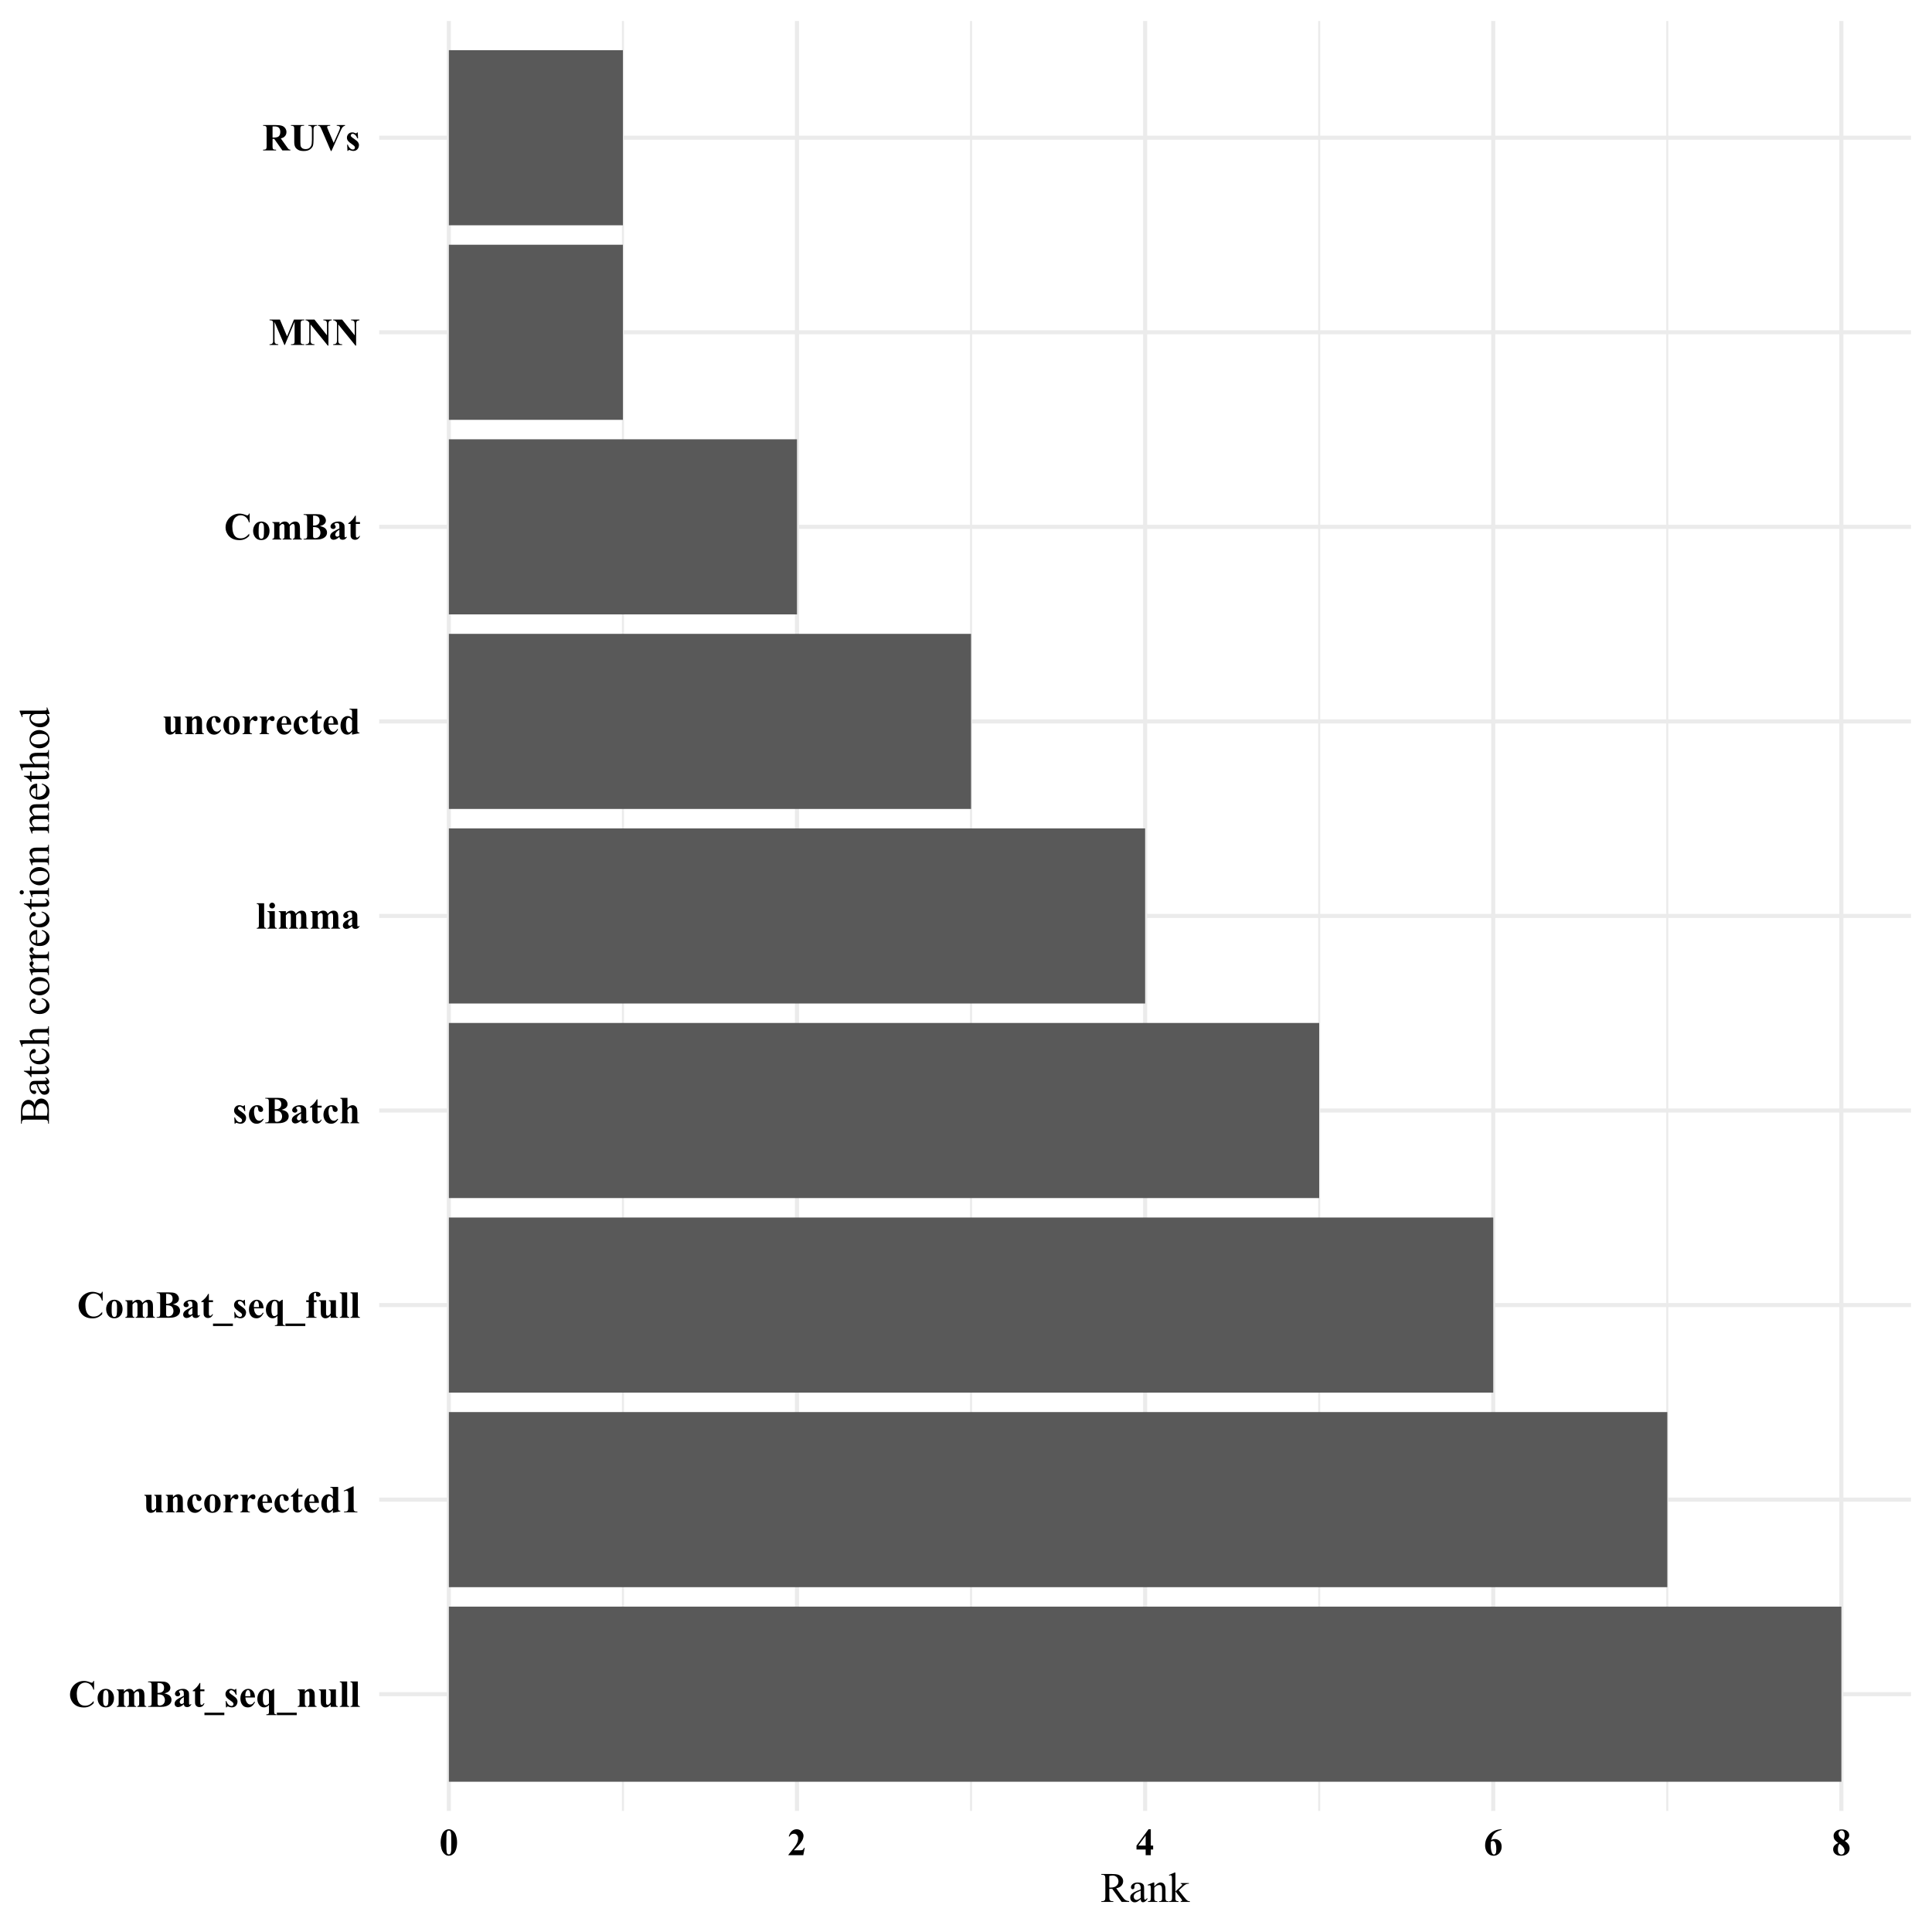 <?xml version="1.0" encoding="UTF-8"?>
<svg xmlns="http://www.w3.org/2000/svg" xmlns:xlink="http://www.w3.org/1999/xlink" width="504pt" height="504pt" viewBox="0 0 504 504" version="1.1">
<defs>
<g>
<symbol overflow="visible" id="glyph0-0">
<path style="stroke:none;" d="M 1.391 0 L 1.391 -6.25 L 6.391 -6.25 L 6.391 0 Z M 1.547 -0.156 L 6.234 -0.156 L 6.234 -6.094 L 1.547 -6.094 Z M 1.547 -0.156 "/>
</symbol>
<symbol overflow="visible" id="glyph0-1">
<path style="stroke:none;" d="M 6.672 -6.766 L 6.672 -4.484 L 6.484 -4.484 C 6.336 -5.078 6.066 -5.531 5.672 -5.844 C 5.285 -6.164 4.848 -6.328 4.359 -6.328 C 3.941 -6.328 3.562 -6.207 3.219 -5.969 C 2.875 -5.738 2.625 -5.43 2.469 -5.047 C 2.258 -4.555 2.156 -4.008 2.156 -3.406 C 2.156 -2.812 2.227 -2.27 2.375 -1.781 C 2.531 -1.301 2.766 -0.938 3.078 -0.688 C 3.398 -0.438 3.816 -0.312 4.328 -0.312 C 4.742 -0.312 5.125 -0.398 5.469 -0.578 C 5.812 -0.766 6.176 -1.082 6.562 -1.531 L 6.562 -0.953 C 6.188 -0.566 5.797 -0.285 5.391 -0.109 C 4.992 0.066 4.531 0.156 4 0.156 C 3.289 0.156 2.66 0.016 2.109 -0.266 C 1.566 -0.555 1.145 -0.969 0.844 -1.5 C 0.539 -2.031 0.391 -2.594 0.391 -3.188 C 0.391 -3.82 0.555 -4.422 0.891 -4.984 C 1.223 -5.547 1.672 -5.984 2.234 -6.297 C 2.797 -6.609 3.391 -6.766 4.016 -6.766 C 4.484 -6.766 4.977 -6.664 5.5 -6.469 C 5.789 -6.352 5.977 -6.297 6.062 -6.297 C 6.164 -6.297 6.254 -6.332 6.328 -6.406 C 6.41 -6.488 6.461 -6.609 6.484 -6.766 Z M 6.672 -6.766 "/>
</symbol>
<symbol overflow="visible" id="glyph0-2">
<path style="stroke:none;" d="M 2.484 -4.703 C 2.891 -4.703 3.258 -4.598 3.594 -4.391 C 3.938 -4.191 4.195 -3.898 4.375 -3.516 C 4.551 -3.141 4.641 -2.727 4.641 -2.281 C 4.641 -1.633 4.477 -1.094 4.156 -0.656 C 3.758 -0.125 3.207 0.141 2.5 0.141 C 1.812 0.141 1.281 -0.098 0.906 -0.578 C 0.539 -1.066 0.359 -1.629 0.359 -2.266 C 0.359 -2.922 0.547 -3.488 0.922 -3.969 C 1.305 -4.457 1.828 -4.703 2.484 -4.703 Z M 2.516 -4.359 C 2.348 -4.359 2.203 -4.297 2.078 -4.172 C 1.961 -4.047 1.883 -3.797 1.844 -3.422 C 1.812 -3.055 1.797 -2.547 1.797 -1.891 C 1.797 -1.535 1.816 -1.207 1.859 -0.906 C 1.898 -0.676 1.977 -0.5 2.094 -0.375 C 2.207 -0.258 2.336 -0.203 2.484 -0.203 C 2.629 -0.203 2.754 -0.242 2.859 -0.328 C 2.984 -0.43 3.066 -0.582 3.109 -0.781 C 3.172 -1.094 3.203 -1.719 3.203 -2.656 C 3.203 -3.207 3.172 -3.586 3.109 -3.797 C 3.047 -4.004 2.957 -4.156 2.844 -4.25 C 2.758 -4.32 2.648 -4.359 2.516 -4.359 Z M 2.516 -4.359 "/>
</symbol>
<symbol overflow="visible" id="glyph0-3">
<path style="stroke:none;" d="M 2.234 -4.562 L 2.234 -3.969 C 2.484 -4.238 2.711 -4.426 2.922 -4.531 C 3.141 -4.645 3.375 -4.703 3.625 -4.703 C 3.914 -4.703 4.16 -4.633 4.359 -4.5 C 4.555 -4.363 4.711 -4.156 4.828 -3.875 C 5.086 -4.164 5.336 -4.375 5.578 -4.5 C 5.816 -4.633 6.066 -4.703 6.328 -4.703 C 6.641 -4.703 6.891 -4.629 7.078 -4.484 C 7.266 -4.336 7.395 -4.148 7.469 -3.922 C 7.539 -3.703 7.578 -3.348 7.578 -2.859 L 7.578 -1 C 7.578 -0.645 7.609 -0.426 7.672 -0.344 C 7.734 -0.258 7.867 -0.203 8.078 -0.172 L 8.078 0 L 5.719 0 L 5.719 -0.172 C 5.895 -0.191 6.031 -0.266 6.125 -0.391 C 6.188 -0.473 6.219 -0.676 6.219 -1 L 6.219 -2.953 C 6.219 -3.359 6.195 -3.617 6.156 -3.734 C 6.125 -3.848 6.07 -3.93 6 -3.984 C 5.938 -4.035 5.859 -4.062 5.766 -4.062 C 5.617 -4.062 5.473 -4.008 5.328 -3.906 C 5.191 -3.801 5.051 -3.648 4.906 -3.453 L 4.906 -1 C 4.906 -0.664 4.93 -0.457 4.984 -0.375 C 5.055 -0.258 5.203 -0.191 5.422 -0.172 L 5.422 0 L 3.047 0 L 3.047 -0.172 C 3.18 -0.18 3.285 -0.211 3.359 -0.266 C 3.43 -0.328 3.477 -0.395 3.5 -0.469 C 3.52 -0.551 3.531 -0.727 3.531 -1 L 3.531 -2.953 C 3.531 -3.367 3.516 -3.629 3.484 -3.734 C 3.453 -3.836 3.395 -3.914 3.312 -3.969 C 3.238 -4.031 3.16 -4.062 3.078 -4.062 C 2.941 -4.062 2.82 -4.031 2.719 -3.969 C 2.562 -3.863 2.398 -3.691 2.234 -3.453 L 2.234 -1 C 2.234 -0.676 2.266 -0.461 2.328 -0.359 C 2.391 -0.254 2.52 -0.191 2.719 -0.172 L 2.719 0 L 0.375 0 L 0.375 -0.172 C 0.562 -0.191 0.695 -0.254 0.781 -0.359 C 0.832 -0.43 0.859 -0.645 0.859 -1 L 0.859 -3.578 C 0.859 -3.922 0.828 -4.133 0.766 -4.219 C 0.703 -4.301 0.57 -4.359 0.375 -4.391 L 0.375 -4.562 Z M 2.234 -4.562 "/>
</symbol>
<symbol overflow="visible" id="glyph0-4">
<path style="stroke:none;" d="M 4.453 -3.516 C 5.078 -3.367 5.516 -3.191 5.766 -2.984 C 6.129 -2.68 6.312 -2.297 6.312 -1.828 C 6.312 -1.328 6.113 -0.914 5.719 -0.594 C 5.227 -0.195 4.516 0 3.578 0 L 0.203 0 L 0.203 -0.188 C 0.516 -0.188 0.723 -0.211 0.828 -0.266 C 0.941 -0.328 1.02 -0.398 1.062 -0.484 C 1.102 -0.578 1.125 -0.801 1.125 -1.156 L 1.125 -5.453 C 1.125 -5.816 1.102 -6.047 1.062 -6.141 C 1.02 -6.234 0.941 -6.305 0.828 -6.359 C 0.723 -6.41 0.516 -6.438 0.203 -6.438 L 0.203 -6.625 L 3.391 -6.625 C 4.141 -6.625 4.672 -6.555 4.984 -6.422 C 5.305 -6.285 5.555 -6.082 5.734 -5.812 C 5.922 -5.539 6.016 -5.254 6.016 -4.953 C 6.016 -4.641 5.898 -4.359 5.672 -4.109 C 5.441 -3.859 5.035 -3.66 4.453 -3.516 Z M 2.672 -3.641 C 3.129 -3.641 3.469 -3.691 3.688 -3.797 C 3.914 -3.898 4.086 -4.047 4.203 -4.234 C 4.316 -4.422 4.375 -4.664 4.375 -4.969 C 4.375 -5.258 4.316 -5.5 4.203 -5.688 C 4.086 -5.875 3.922 -6.016 3.703 -6.109 C 3.492 -6.203 3.148 -6.25 2.672 -6.25 Z M 2.672 -3.266 L 2.672 -0.891 C 2.672 -0.711 2.711 -0.578 2.797 -0.484 C 2.891 -0.398 3.023 -0.359 3.203 -0.359 C 3.461 -0.359 3.703 -0.414 3.922 -0.531 C 4.141 -0.645 4.305 -0.812 4.422 -1.031 C 4.535 -1.258 4.594 -1.504 4.594 -1.766 C 4.594 -2.078 4.52 -2.352 4.375 -2.594 C 4.238 -2.844 4.047 -3.016 3.797 -3.109 C 3.547 -3.211 3.172 -3.266 2.672 -3.266 Z M 2.672 -3.266 "/>
</symbol>
<symbol overflow="visible" id="glyph0-5">
<path style="stroke:none;" d="M 2.859 -0.672 C 2.297 -0.18 1.797 0.062 1.359 0.062 C 1.098 0.062 0.879 -0.02 0.703 -0.188 C 0.535 -0.363 0.453 -0.578 0.453 -0.828 C 0.453 -1.18 0.598 -1.492 0.891 -1.766 C 1.191 -2.047 1.848 -2.422 2.859 -2.891 L 2.859 -3.344 C 2.859 -3.688 2.836 -3.898 2.797 -3.984 C 2.766 -4.078 2.695 -4.156 2.594 -4.219 C 2.488 -4.289 2.367 -4.328 2.234 -4.328 C 2.023 -4.328 1.852 -4.281 1.719 -4.188 C 1.633 -4.133 1.594 -4.066 1.594 -3.984 C 1.594 -3.91 1.633 -3.828 1.719 -3.734 C 1.844 -3.586 1.906 -3.453 1.906 -3.328 C 1.906 -3.172 1.844 -3.035 1.719 -2.922 C 1.602 -2.805 1.453 -2.75 1.266 -2.75 C 1.055 -2.75 0.883 -2.812 0.75 -2.938 C 0.613 -3.062 0.547 -3.207 0.547 -3.375 C 0.547 -3.602 0.633 -3.82 0.812 -4.031 C 1 -4.25 1.258 -4.414 1.594 -4.531 C 1.926 -4.645 2.27 -4.703 2.625 -4.703 C 3.062 -4.703 3.406 -4.609 3.656 -4.422 C 3.906 -4.242 4.07 -4.047 4.156 -3.828 C 4.195 -3.691 4.219 -3.379 4.219 -2.891 L 4.219 -1.109 C 4.219 -0.898 4.223 -0.77 4.234 -0.719 C 4.254 -0.664 4.281 -0.625 4.312 -0.594 C 4.344 -0.57 4.379 -0.562 4.422 -0.562 C 4.516 -0.562 4.602 -0.625 4.688 -0.75 L 4.828 -0.625 C 4.672 -0.383 4.504 -0.207 4.328 -0.094 C 4.148 0.008 3.953 0.062 3.734 0.062 C 3.473 0.062 3.27 0.004 3.125 -0.109 C 2.977 -0.234 2.891 -0.422 2.859 -0.672 Z M 2.859 -1.031 L 2.859 -2.562 C 2.461 -2.332 2.172 -2.082 1.984 -1.812 C 1.848 -1.633 1.781 -1.457 1.781 -1.281 C 1.781 -1.133 1.836 -1.004 1.953 -0.891 C 2.035 -0.797 2.148 -0.75 2.297 -0.75 C 2.453 -0.75 2.641 -0.844 2.859 -1.031 Z M 2.859 -1.031 "/>
</symbol>
<symbol overflow="visible" id="glyph0-6">
<path style="stroke:none;" d="M 2.156 -6.234 L 2.156 -4.562 L 3.234 -4.562 L 3.234 -4.078 L 2.156 -4.078 L 2.156 -1.266 C 2.156 -1.004 2.164 -0.832 2.188 -0.75 C 2.207 -0.676 2.25 -0.613 2.312 -0.562 C 2.375 -0.52 2.43 -0.5 2.484 -0.5 C 2.691 -0.5 2.895 -0.66 3.094 -0.984 L 3.234 -0.875 C 2.973 -0.25 2.547 0.062 1.953 0.062 C 1.66 0.062 1.41 -0.016 1.203 -0.172 C 1.004 -0.336 0.879 -0.52 0.828 -0.719 C 0.797 -0.832 0.781 -1.129 0.781 -1.609 L 0.781 -4.078 L 0.188 -4.078 L 0.188 -4.25 C 0.594 -4.539 0.941 -4.844 1.234 -5.156 C 1.523 -5.477 1.773 -5.836 1.984 -6.234 Z M 2.156 -6.234 "/>
</symbol>
<symbol overflow="visible" id="glyph0-7">
<path style="stroke:none;" d="M -0.094 1.516 L 5.094 1.516 L 5.094 2.156 L -0.094 2.156 Z M -0.094 1.516 "/>
</symbol>
<symbol overflow="visible" id="glyph0-8">
<path style="stroke:none;" d="M 3.219 -4.688 L 3.297 -3.141 L 3.125 -3.141 C 2.926 -3.598 2.719 -3.91 2.5 -4.078 C 2.289 -4.254 2.082 -4.344 1.875 -4.344 C 1.738 -4.344 1.625 -4.297 1.531 -4.203 C 1.438 -4.109 1.391 -4.004 1.391 -3.891 C 1.391 -3.805 1.422 -3.723 1.484 -3.641 C 1.586 -3.504 1.879 -3.273 2.359 -2.953 C 2.836 -2.629 3.148 -2.352 3.297 -2.125 C 3.453 -1.895 3.531 -1.645 3.531 -1.375 C 3.531 -1.113 3.469 -0.859 3.344 -0.609 C 3.219 -0.367 3.039 -0.18 2.812 -0.047 C 2.582 0.078 2.328 0.141 2.047 0.141 C 1.828 0.141 1.535 0.07 1.172 -0.062 C 1.066 -0.102 1 -0.125 0.969 -0.125 C 0.863 -0.125 0.773 -0.039 0.703 0.125 L 0.531 0.125 L 0.453 -1.516 L 0.625 -1.516 C 0.77 -1.086 0.969 -0.766 1.219 -0.547 C 1.477 -0.336 1.723 -0.234 1.953 -0.234 C 2.109 -0.234 2.234 -0.281 2.328 -0.375 C 2.43 -0.469 2.484 -0.582 2.484 -0.719 C 2.484 -0.875 2.43 -1.008 2.328 -1.125 C 2.234 -1.238 2.02 -1.41 1.688 -1.641 C 1.188 -1.984 0.863 -2.25 0.719 -2.438 C 0.5 -2.707 0.391 -3.004 0.391 -3.328 C 0.391 -3.672 0.508 -3.984 0.75 -4.266 C 1 -4.555 1.352 -4.703 1.812 -4.703 C 2.062 -4.703 2.301 -4.641 2.531 -4.516 C 2.613 -4.473 2.688 -4.453 2.75 -4.453 C 2.801 -4.453 2.844 -4.461 2.875 -4.484 C 2.914 -4.504 2.977 -4.57 3.062 -4.688 Z M 3.219 -4.688 "/>
</symbol>
<symbol overflow="visible" id="glyph0-9">
<path style="stroke:none;" d="M 4.203 -2.453 L 1.703 -2.453 C 1.734 -1.836 1.895 -1.359 2.188 -1.016 C 2.406 -0.742 2.676 -0.609 3 -0.609 C 3.188 -0.609 3.359 -0.66 3.516 -0.766 C 3.68 -0.879 3.852 -1.078 4.031 -1.359 L 4.203 -1.25 C 3.953 -0.75 3.676 -0.391 3.375 -0.172 C 3.082 0.035 2.738 0.141 2.344 0.141 C 1.664 0.141 1.156 -0.117 0.812 -0.641 C 0.531 -1.066 0.391 -1.586 0.391 -2.203 C 0.391 -2.961 0.594 -3.566 1 -4.016 C 1.414 -4.473 1.898 -4.703 2.453 -4.703 C 2.91 -4.703 3.312 -4.508 3.656 -4.125 C 4 -3.75 4.18 -3.191 4.203 -2.453 Z M 3 -2.781 C 3 -3.301 2.969 -3.656 2.906 -3.844 C 2.852 -4.039 2.77 -4.191 2.656 -4.297 C 2.582 -4.359 2.488 -4.391 2.375 -4.391 C 2.207 -4.391 2.07 -4.305 1.969 -4.141 C 1.77 -3.848 1.672 -3.445 1.672 -2.938 L 1.672 -2.781 Z M 3 -2.781 "/>
</symbol>
<symbol overflow="visible" id="glyph0-10">
<path style="stroke:none;" d="M 3.406 -0.484 C 3.207 -0.273 3.02 -0.129 2.844 -0.047 C 2.613 0.078 2.379 0.141 2.141 0.141 C 1.566 0.141 1.113 -0.113 0.781 -0.625 C 0.508 -1.031 0.375 -1.52 0.375 -2.094 C 0.375 -2.562 0.473 -3.004 0.672 -3.422 C 0.879 -3.836 1.156 -4.156 1.5 -4.375 C 1.852 -4.594 2.227 -4.703 2.625 -4.703 C 2.883 -4.703 3.113 -4.656 3.312 -4.562 C 3.52 -4.477 3.695 -4.348 3.844 -4.172 L 4.609 -4.703 L 4.766 -4.703 L 4.766 1.219 C 4.766 1.508 4.789 1.691 4.844 1.766 C 4.926 1.891 5.098 1.953 5.359 1.953 L 5.359 2.141 L 2.719 2.141 L 2.719 1.953 C 2.926 1.953 3.07 1.93 3.156 1.891 C 3.25 1.848 3.312 1.785 3.344 1.703 C 3.383 1.629 3.406 1.477 3.406 1.25 Z M 3.406 -0.922 L 3.406 -2.797 C 3.406 -3.328 3.375 -3.676 3.312 -3.844 C 3.258 -4.008 3.156 -4.156 3 -4.281 C 2.926 -4.344 2.828 -4.375 2.703 -4.375 C 2.453 -4.375 2.258 -4.266 2.125 -4.047 C 1.914 -3.711 1.812 -3.086 1.812 -2.172 C 1.812 -1.473 1.898 -0.984 2.078 -0.703 C 2.211 -0.516 2.379 -0.422 2.578 -0.422 C 2.691 -0.422 2.82 -0.457 2.969 -0.531 C 3.125 -0.613 3.27 -0.742 3.406 -0.922 Z M 3.406 -0.922 "/>
</symbol>
<symbol overflow="visible" id="glyph0-11">
<path style="stroke:none;" d="M 2.203 -4.562 L 2.203 -3.969 C 2.43 -4.227 2.656 -4.414 2.875 -4.531 C 3.094 -4.645 3.32 -4.703 3.562 -4.703 C 3.863 -4.703 4.109 -4.617 4.297 -4.453 C 4.492 -4.285 4.629 -4.082 4.703 -3.844 C 4.754 -3.656 4.781 -3.301 4.781 -2.781 L 4.781 -1 C 4.781 -0.645 4.812 -0.422 4.875 -0.328 C 4.938 -0.242 5.066 -0.191 5.266 -0.172 L 5.266 0 L 2.953 0 L 2.953 -0.172 C 3.129 -0.191 3.254 -0.266 3.328 -0.391 C 3.379 -0.473 3.406 -0.676 3.406 -1 L 3.406 -3.031 C 3.406 -3.406 3.391 -3.641 3.359 -3.734 C 3.336 -3.828 3.289 -3.898 3.219 -3.953 C 3.145 -4.016 3.066 -4.047 2.984 -4.047 C 2.703 -4.047 2.441 -3.844 2.203 -3.438 L 2.203 -1 C 2.203 -0.656 2.234 -0.438 2.297 -0.344 C 2.359 -0.25 2.477 -0.191 2.656 -0.172 L 2.656 0 L 0.344 0 L 0.344 -0.172 C 0.531 -0.191 0.664 -0.254 0.75 -0.359 C 0.801 -0.43 0.828 -0.645 0.828 -1 L 0.828 -3.578 C 0.828 -3.922 0.797 -4.133 0.734 -4.219 C 0.672 -4.301 0.539 -4.359 0.344 -4.391 L 0.344 -4.562 Z M 2.203 -4.562 "/>
</symbol>
<symbol overflow="visible" id="glyph0-12">
<path style="stroke:none;" d="M 4.75 -4.562 L 4.75 -0.984 C 4.75 -0.641 4.781 -0.422 4.844 -0.328 C 4.906 -0.242 5.035 -0.191 5.234 -0.172 L 5.234 0 L 3.375 0 L 3.375 -0.609 C 3.156 -0.348 2.938 -0.156 2.719 -0.031 C 2.5 0.082 2.258 0.141 2 0.141 C 1.738 0.141 1.504 0.062 1.297 -0.094 C 1.098 -0.258 0.961 -0.445 0.891 -0.656 C 0.828 -0.863 0.797 -1.234 0.797 -1.766 L 0.797 -3.578 C 0.797 -3.922 0.766 -4.133 0.703 -4.219 C 0.641 -4.301 0.508 -4.359 0.312 -4.391 L 0.312 -4.562 L 2.172 -4.562 L 2.172 -1.453 C 2.172 -1.117 2.188 -0.906 2.219 -0.812 C 2.25 -0.719 2.297 -0.645 2.359 -0.594 C 2.43 -0.551 2.508 -0.531 2.594 -0.531 C 2.707 -0.531 2.812 -0.562 2.906 -0.625 C 3.039 -0.707 3.195 -0.879 3.375 -1.141 L 3.375 -3.578 C 3.375 -3.922 3.344 -4.133 3.281 -4.219 C 3.219 -4.301 3.086 -4.359 2.891 -4.391 L 2.891 -4.562 Z M 4.75 -4.562 "/>
</symbol>
<symbol overflow="visible" id="glyph0-13">
<path style="stroke:none;" d="M 2.125 -6.625 L 2.125 -0.953 C 2.125 -0.629 2.16 -0.422 2.234 -0.328 C 2.305 -0.242 2.453 -0.191 2.672 -0.172 L 2.672 0 L 0.203 0 L 0.203 -0.172 C 0.41 -0.18 0.562 -0.242 0.656 -0.359 C 0.719 -0.43 0.75 -0.629 0.75 -0.953 L 0.75 -5.672 C 0.75 -5.992 0.711 -6.195 0.641 -6.281 C 0.566 -6.375 0.422 -6.426 0.203 -6.438 L 0.203 -6.625 Z M 2.125 -6.625 "/>
</symbol>
<symbol overflow="visible" id="glyph0-14">
<path style="stroke:none;" d="M 4.062 -1.172 L 4.219 -1.062 C 4 -0.656 3.727 -0.352 3.406 -0.156 C 3.094 0.039 2.754 0.141 2.391 0.141 C 1.773 0.141 1.285 -0.086 0.922 -0.547 C 0.555 -1.004 0.375 -1.555 0.375 -2.203 C 0.375 -2.828 0.539 -3.375 0.875 -3.844 C 1.281 -4.414 1.832 -4.703 2.531 -4.703 C 3.008 -4.703 3.383 -4.582 3.656 -4.344 C 3.938 -4.102 4.078 -3.836 4.078 -3.547 C 4.078 -3.359 4.02 -3.207 3.906 -3.094 C 3.789 -2.988 3.645 -2.938 3.469 -2.938 C 3.27 -2.938 3.109 -3 2.984 -3.125 C 2.859 -3.258 2.785 -3.488 2.766 -3.812 C 2.742 -4.008 2.695 -4.148 2.625 -4.234 C 2.539 -4.316 2.453 -4.359 2.359 -4.359 C 2.203 -4.359 2.066 -4.273 1.953 -4.109 C 1.785 -3.859 1.703 -3.473 1.703 -2.953 C 1.703 -2.523 1.77 -2.113 1.906 -1.719 C 2.039 -1.332 2.227 -1.039 2.469 -0.844 C 2.645 -0.707 2.852 -0.641 3.094 -0.641 C 3.258 -0.641 3.41 -0.676 3.547 -0.75 C 3.691 -0.82 3.863 -0.961 4.062 -1.172 Z M 4.062 -1.172 "/>
</symbol>
<symbol overflow="visible" id="glyph0-15">
<path style="stroke:none;" d="M 2.234 -4.562 L 2.234 -3.531 C 2.535 -4 2.801 -4.312 3.031 -4.469 C 3.258 -4.625 3.477 -4.703 3.688 -4.703 C 3.863 -4.703 4.004 -4.645 4.109 -4.531 C 4.223 -4.414 4.281 -4.258 4.281 -4.062 C 4.281 -3.844 4.227 -3.672 4.125 -3.547 C 4.02 -3.43 3.895 -3.375 3.75 -3.375 C 3.57 -3.375 3.422 -3.426 3.297 -3.531 C 3.172 -3.645 3.098 -3.707 3.078 -3.719 C 3.035 -3.738 2.992 -3.75 2.953 -3.75 C 2.859 -3.75 2.77 -3.711 2.688 -3.641 C 2.551 -3.535 2.453 -3.379 2.391 -3.172 C 2.285 -2.859 2.234 -2.508 2.234 -2.125 L 2.234 -0.797 C 2.234 -0.609 2.242 -0.488 2.266 -0.438 C 2.305 -0.352 2.363 -0.289 2.438 -0.25 C 2.52 -0.207 2.648 -0.18 2.828 -0.172 L 2.828 0 L 0.359 0 L 0.359 -0.172 C 0.566 -0.191 0.703 -0.25 0.766 -0.344 C 0.836 -0.438 0.875 -0.68 0.875 -1.078 L 0.875 -3.594 C 0.875 -3.852 0.859 -4.02 0.828 -4.094 C 0.797 -4.188 0.75 -4.254 0.688 -4.297 C 0.625 -4.336 0.516 -4.367 0.359 -4.391 L 0.359 -4.562 Z M 2.234 -4.562 "/>
</symbol>
<symbol overflow="visible" id="glyph0-16">
<path style="stroke:none;" d="M 4.781 -6.625 L 4.781 -1.375 C 4.781 -1.008 4.789 -0.797 4.812 -0.734 C 4.832 -0.629 4.879 -0.551 4.953 -0.5 C 5.023 -0.445 5.156 -0.414 5.344 -0.406 L 5.344 -0.234 L 3.406 0.141 L 3.406 -0.594 C 3.176 -0.312 2.969 -0.117 2.781 -0.016 C 2.602 0.086 2.398 0.141 2.172 0.141 C 1.586 0.141 1.129 -0.117 0.797 -0.641 C 0.523 -1.066 0.391 -1.586 0.391 -2.203 C 0.391 -2.691 0.473 -3.129 0.641 -3.516 C 0.805 -3.91 1.035 -4.207 1.328 -4.406 C 1.629 -4.602 1.945 -4.703 2.281 -4.703 C 2.5 -4.703 2.691 -4.66 2.859 -4.578 C 3.035 -4.492 3.219 -4.344 3.406 -4.125 L 3.406 -5.516 C 3.406 -5.859 3.391 -6.066 3.359 -6.141 C 3.328 -6.234 3.27 -6.301 3.188 -6.344 C 3.113 -6.395 2.969 -6.422 2.75 -6.422 L 2.75 -6.625 Z M 3.406 -3.531 C 3.164 -3.988 2.875 -4.219 2.531 -4.219 C 2.406 -4.219 2.305 -4.188 2.234 -4.125 C 2.109 -4.02 2.004 -3.836 1.922 -3.578 C 1.848 -3.328 1.812 -2.941 1.812 -2.422 C 1.812 -1.848 1.852 -1.422 1.938 -1.141 C 2.031 -0.867 2.148 -0.672 2.297 -0.547 C 2.367 -0.484 2.469 -0.453 2.594 -0.453 C 2.883 -0.453 3.156 -0.676 3.406 -1.125 Z M 3.406 -3.531 "/>
</symbol>
<symbol overflow="visible" id="glyph0-17">
<path style="stroke:none;" d="M 3.25 -6.766 L 3.25 -1.344 C 3.25 -0.938 3.266 -0.676 3.297 -0.562 C 3.336 -0.445 3.414 -0.352 3.531 -0.281 C 3.645 -0.219 3.828 -0.188 4.078 -0.188 L 4.234 -0.188 L 4.234 0 L 0.75 0 L 0.75 -0.188 L 0.922 -0.188 C 1.203 -0.188 1.398 -0.219 1.516 -0.281 C 1.641 -0.344 1.723 -0.43 1.766 -0.547 C 1.816 -0.66 1.844 -0.926 1.844 -1.344 L 1.844 -4.781 C 1.844 -5.082 1.828 -5.27 1.797 -5.344 C 1.766 -5.426 1.707 -5.492 1.625 -5.547 C 1.551 -5.598 1.461 -5.625 1.359 -5.625 C 1.191 -5.625 0.988 -5.57 0.75 -5.469 L 0.656 -5.641 L 3.094 -6.766 Z M 3.25 -6.766 "/>
</symbol>
<symbol overflow="visible" id="glyph0-18">
<path style="stroke:none;" d="M 2.344 -4.094 L 2.344 -0.922 C 2.344 -0.609 2.375 -0.414 2.438 -0.344 C 2.539 -0.219 2.734 -0.16 3.016 -0.172 L 3.016 0 L 0.328 0 L 0.328 -0.172 C 0.523 -0.18 0.664 -0.207 0.75 -0.25 C 0.844 -0.289 0.906 -0.348 0.938 -0.422 C 0.969 -0.504 0.984 -0.672 0.984 -0.922 L 0.984 -4.094 L 0.328 -4.094 L 0.328 -4.562 L 0.984 -4.562 L 0.984 -5.125 C 0.984 -5.594 1.156 -5.984 1.5 -6.297 C 1.844 -6.609 2.305 -6.766 2.891 -6.766 C 3.285 -6.766 3.582 -6.691 3.781 -6.547 C 3.977 -6.398 4.078 -6.234 4.078 -6.047 C 4.078 -5.898 4.016 -5.773 3.891 -5.672 C 3.773 -5.566 3.613 -5.516 3.406 -5.516 C 3.238 -5.516 3.102 -5.555 3 -5.641 C 2.906 -5.723 2.859 -5.82 2.859 -5.938 C 2.859 -5.969 2.867 -6.023 2.891 -6.109 C 2.898 -6.172 2.906 -6.223 2.906 -6.266 C 2.906 -6.336 2.891 -6.391 2.859 -6.422 C 2.805 -6.473 2.738 -6.5 2.656 -6.5 C 2.562 -6.5 2.484 -6.457 2.422 -6.375 C 2.359 -6.301 2.328 -6.176 2.328 -6 L 2.344 -5.141 L 2.344 -4.562 L 3.016 -4.562 L 3.016 -4.094 Z M 2.344 -4.094 "/>
</symbol>
<symbol overflow="visible" id="glyph0-19">
<path style="stroke:none;" d="M 2.203 -6.625 L 2.203 -3.984 C 2.453 -4.242 2.68 -4.426 2.891 -4.531 C 3.098 -4.645 3.316 -4.703 3.547 -4.703 C 3.828 -4.703 4.066 -4.617 4.266 -4.453 C 4.473 -4.297 4.609 -4.109 4.672 -3.891 C 4.742 -3.672 4.781 -3.301 4.781 -2.781 L 4.781 -0.984 C 4.781 -0.641 4.812 -0.422 4.875 -0.328 C 4.938 -0.242 5.07 -0.191 5.281 -0.172 L 5.281 0 L 2.953 0 L 2.953 -0.172 C 3.117 -0.191 3.242 -0.258 3.328 -0.375 C 3.379 -0.457 3.406 -0.66 3.406 -0.984 L 3.406 -3.031 C 3.406 -3.406 3.391 -3.641 3.359 -3.734 C 3.336 -3.828 3.289 -3.898 3.219 -3.953 C 3.145 -4.016 3.066 -4.047 2.984 -4.047 C 2.848 -4.047 2.719 -4 2.594 -3.906 C 2.477 -3.82 2.348 -3.664 2.203 -3.438 L 2.203 -0.984 C 2.203 -0.66 2.227 -0.457 2.281 -0.375 C 2.344 -0.27 2.469 -0.203 2.656 -0.172 L 2.656 0 L 0.344 0 L 0.344 -0.172 C 0.531 -0.191 0.664 -0.254 0.75 -0.359 C 0.801 -0.43 0.828 -0.641 0.828 -0.984 L 0.828 -5.625 C 0.828 -5.969 0.797 -6.18 0.734 -6.266 C 0.672 -6.359 0.539 -6.414 0.344 -6.438 L 0.344 -6.625 Z M 2.203 -6.625 "/>
</symbol>
<symbol overflow="visible" id="glyph0-20">
<path style="stroke:none;" d="M 1.438 -6.781 C 1.645 -6.781 1.82 -6.703 1.969 -6.547 C 2.113 -6.398 2.188 -6.223 2.188 -6.016 C 2.188 -5.805 2.113 -5.629 1.969 -5.484 C 1.82 -5.336 1.645 -5.266 1.438 -5.266 C 1.227 -5.266 1.051 -5.336 0.906 -5.484 C 0.758 -5.629 0.688 -5.805 0.688 -6.016 C 0.688 -6.223 0.758 -6.398 0.906 -6.547 C 1.051 -6.703 1.227 -6.781 1.438 -6.781 Z M 2.125 -4.562 L 2.125 -0.953 C 2.125 -0.629 2.16 -0.422 2.234 -0.328 C 2.305 -0.242 2.453 -0.191 2.672 -0.172 L 2.672 0 L 0.203 0 L 0.203 -0.172 C 0.41 -0.18 0.562 -0.242 0.656 -0.359 C 0.719 -0.43 0.75 -0.629 0.75 -0.953 L 0.75 -3.609 C 0.75 -3.93 0.711 -4.133 0.641 -4.219 C 0.566 -4.312 0.422 -4.367 0.203 -4.391 L 0.203 -4.562 Z M 2.125 -4.562 "/>
</symbol>
<symbol overflow="visible" id="glyph0-21">
<path style="stroke:none;" d="M 4.766 -2.25 L 6.562 -6.625 L 9.266 -6.625 L 9.266 -6.438 L 9.047 -6.438 C 8.848 -6.438 8.691 -6.406 8.578 -6.344 C 8.492 -6.289 8.426 -6.211 8.375 -6.109 C 8.344 -6.023 8.328 -5.82 8.328 -5.5 L 8.328 -1.141 C 8.328 -0.797 8.344 -0.582 8.375 -0.5 C 8.414 -0.414 8.488 -0.344 8.594 -0.281 C 8.707 -0.219 8.859 -0.188 9.047 -0.188 L 9.266 -0.188 L 9.266 0 L 5.797 0 L 5.797 -0.188 L 6.016 -0.188 C 6.211 -0.188 6.367 -0.219 6.484 -0.281 C 6.566 -0.332 6.633 -0.41 6.688 -0.516 C 6.719 -0.598 6.734 -0.805 6.734 -1.141 L 6.734 -6.047 L 4.188 0 L 4.078 0 L 1.5 -6 L 1.5 -1.328 C 1.5 -1.004 1.508 -0.805 1.531 -0.734 C 1.57 -0.566 1.66 -0.43 1.797 -0.328 C 1.941 -0.234 2.164 -0.188 2.469 -0.188 L 2.469 0 L 0.203 0 L 0.203 -0.188 L 0.266 -0.188 C 0.41 -0.176 0.547 -0.195 0.672 -0.25 C 0.805 -0.301 0.906 -0.367 0.969 -0.453 C 1.031 -0.535 1.082 -0.656 1.125 -0.812 C 1.125 -0.844 1.125 -1.008 1.125 -1.312 L 1.125 -5.5 C 1.125 -5.832 1.102 -6.039 1.062 -6.125 C 1.031 -6.207 0.957 -6.281 0.844 -6.344 C 0.738 -6.406 0.594 -6.438 0.406 -6.438 L 0.203 -6.438 L 0.203 -6.625 L 2.906 -6.625 Z M 4.766 -2.25 "/>
</symbol>
<symbol overflow="visible" id="glyph0-22">
<path style="stroke:none;" d="M 2.484 -6.625 L 5.75 -2.516 L 5.75 -5.359 C 5.75 -5.754 5.695 -6.023 5.594 -6.172 C 5.438 -6.359 5.172 -6.445 4.797 -6.438 L 4.797 -6.625 L 6.984 -6.625 L 6.984 -6.438 C 6.703 -6.406 6.516 -6.359 6.422 -6.297 C 6.328 -6.242 6.254 -6.148 6.203 -6.016 C 6.148 -5.891 6.125 -5.672 6.125 -5.359 L 6.125 0.156 L 5.953 0.156 L 1.469 -5.359 L 1.469 -1.156 C 1.469 -0.77 1.555 -0.508 1.734 -0.375 C 1.91 -0.25 2.109 -0.188 2.328 -0.188 L 2.484 -0.188 L 2.484 0 L 0.141 0 L 0.141 -0.188 C 0.504 -0.188 0.758 -0.258 0.906 -0.406 C 1.051 -0.551 1.125 -0.801 1.125 -1.156 L 1.125 -5.828 L 0.984 -6 C 0.836 -6.176 0.707 -6.289 0.594 -6.344 C 0.488 -6.406 0.336 -6.438 0.141 -6.438 L 0.141 -6.625 Z M 2.484 -6.625 "/>
</symbol>
<symbol overflow="visible" id="glyph0-23">
<path style="stroke:none;" d="M 2.656 -3.016 L 2.656 -1.156 C 2.656 -0.801 2.676 -0.578 2.719 -0.484 C 2.758 -0.391 2.836 -0.316 2.953 -0.266 C 3.066 -0.211 3.273 -0.188 3.578 -0.188 L 3.578 0 L 0.188 0 L 0.188 -0.188 C 0.488 -0.188 0.691 -0.211 0.797 -0.266 C 0.91 -0.328 0.988 -0.398 1.031 -0.484 C 1.082 -0.578 1.109 -0.801 1.109 -1.156 L 1.109 -5.453 C 1.109 -5.816 1.082 -6.047 1.031 -6.141 C 0.988 -6.234 0.91 -6.305 0.797 -6.359 C 0.691 -6.41 0.488 -6.438 0.188 -6.438 L 0.188 -6.625 L 3.266 -6.625 C 4.066 -6.625 4.648 -6.566 5.016 -6.453 C 5.391 -6.348 5.691 -6.145 5.922 -5.844 C 6.16 -5.539 6.281 -5.191 6.281 -4.797 C 6.281 -4.305 6.102 -3.898 5.75 -3.578 C 5.531 -3.379 5.219 -3.227 4.812 -3.125 L 6.406 -0.891 C 6.613 -0.598 6.758 -0.414 6.844 -0.344 C 6.977 -0.25 7.133 -0.195 7.312 -0.188 L 7.312 0 L 5.219 0 L 3.094 -3.016 Z M 2.656 -6.266 L 2.656 -3.359 L 2.938 -3.359 C 3.383 -3.359 3.719 -3.398 3.938 -3.484 C 4.164 -3.566 4.344 -3.719 4.469 -3.938 C 4.602 -4.156 4.672 -4.438 4.672 -4.781 C 4.672 -5.289 4.551 -5.664 4.312 -5.906 C 4.082 -6.145 3.703 -6.266 3.172 -6.266 Z M 2.656 -6.266 "/>
</symbol>
<symbol overflow="visible" id="glyph0-24">
<path style="stroke:none;" d="M 0.234 -6.625 L 3.656 -6.625 L 3.656 -6.438 L 3.484 -6.438 C 3.223 -6.438 3.047 -6.41 2.953 -6.359 C 2.859 -6.305 2.789 -6.234 2.75 -6.141 C 2.707 -6.047 2.688 -5.812 2.688 -5.438 L 2.688 -2.188 C 2.688 -1.594 2.727 -1.195 2.812 -1 C 2.906 -0.812 3.051 -0.656 3.25 -0.531 C 3.457 -0.406 3.719 -0.344 4.031 -0.344 C 4.395 -0.344 4.703 -0.422 4.953 -0.578 C 5.203 -0.742 5.391 -0.969 5.516 -1.25 C 5.641 -1.531 5.703 -2.023 5.703 -2.734 L 5.703 -5.438 C 5.703 -5.727 5.672 -5.938 5.609 -6.062 C 5.547 -6.188 5.469 -6.273 5.375 -6.328 C 5.227 -6.398 5.023 -6.438 4.766 -6.438 L 4.766 -6.625 L 7.047 -6.625 L 7.047 -6.438 L 6.922 -6.438 C 6.734 -6.438 6.578 -6.398 6.453 -6.328 C 6.328 -6.254 6.238 -6.141 6.188 -5.984 C 6.145 -5.879 6.125 -5.695 6.125 -5.438 L 6.125 -2.922 C 6.125 -2.141 6.07 -1.578 5.969 -1.234 C 5.863 -0.891 5.613 -0.57 5.219 -0.281 C 4.82 0.008 4.281 0.156 3.594 0.156 C 3.02 0.156 2.578 0.078 2.266 -0.078 C 1.836 -0.285 1.535 -0.551 1.359 -0.875 C 1.18 -1.195 1.094 -1.633 1.094 -2.188 L 1.094 -5.438 C 1.094 -5.812 1.07 -6.047 1.031 -6.141 C 0.988 -6.234 0.914 -6.305 0.812 -6.359 C 0.707 -6.422 0.516 -6.445 0.234 -6.438 Z M 0.234 -6.625 "/>
</symbol>
<symbol overflow="visible" id="glyph0-25">
<path style="stroke:none;" d="M 7.125 -6.625 L 7.125 -6.438 C 6.883 -6.395 6.664 -6.27 6.469 -6.062 C 6.332 -5.895 6.129 -5.508 5.859 -4.906 L 3.578 0.156 L 3.422 0.156 L 1.156 -5.109 C 0.883 -5.742 0.703 -6.113 0.609 -6.219 C 0.516 -6.332 0.336 -6.406 0.078 -6.438 L 0.078 -6.625 L 3.25 -6.625 L 3.25 -6.438 L 3.141 -6.438 C 2.859 -6.438 2.664 -6.398 2.562 -6.328 C 2.488 -6.285 2.453 -6.219 2.453 -6.125 C 2.453 -6.062 2.461 -5.988 2.484 -5.906 C 2.516 -5.832 2.602 -5.617 2.75 -5.266 L 4.156 -1.969 L 5.469 -4.906 C 5.625 -5.258 5.719 -5.492 5.75 -5.609 C 5.789 -5.734 5.812 -5.836 5.812 -5.922 C 5.812 -6.023 5.785 -6.113 5.734 -6.188 C 5.68 -6.258 5.602 -6.316 5.5 -6.359 C 5.363 -6.41 5.18 -6.438 4.953 -6.438 L 4.953 -6.625 Z M 7.125 -6.625 "/>
</symbol>
<symbol overflow="visible" id="glyph0-26">
<path style="stroke:none;" d="M 4.641 -3.312 C 4.641 -2.645 4.547 -2.023 4.359 -1.453 C 4.242 -1.109 4.094 -0.82 3.906 -0.594 C 3.719 -0.375 3.504 -0.195 3.266 -0.062 C 3.035 0.07 2.781 0.141 2.5 0.141 C 2.176 0.141 1.883 0.055 1.625 -0.109 C 1.375 -0.273 1.148 -0.508 0.953 -0.812 C 0.805 -1.031 0.68 -1.32 0.578 -1.688 C 0.43 -2.188 0.359 -2.703 0.359 -3.234 C 0.359 -3.953 0.461 -4.613 0.672 -5.219 C 0.828 -5.719 1.07 -6.098 1.406 -6.359 C 1.75 -6.629 2.113 -6.766 2.5 -6.766 C 2.883 -6.766 3.242 -6.629 3.578 -6.359 C 3.91 -6.098 4.156 -5.75 4.312 -5.312 C 4.531 -4.695 4.641 -4.031 4.641 -3.312 Z M 3.125 -3.328 C 3.125 -4.484 3.117 -5.156 3.109 -5.344 C 3.078 -5.801 3 -6.109 2.875 -6.266 C 2.789 -6.367 2.66 -6.422 2.484 -6.422 C 2.336 -6.422 2.227 -6.379 2.156 -6.297 C 2.031 -6.191 1.945 -5.992 1.906 -5.703 C 1.863 -5.41 1.844 -4.406 1.844 -2.688 C 1.844 -1.75 1.875 -1.117 1.938 -0.797 C 1.988 -0.566 2.055 -0.41 2.141 -0.328 C 2.234 -0.254 2.359 -0.219 2.516 -0.219 C 2.672 -0.219 2.789 -0.27 2.875 -0.375 C 3.008 -0.562 3.086 -0.844 3.109 -1.219 Z M 3.125 -3.328 "/>
</symbol>
<symbol overflow="visible" id="glyph0-27">
<path style="stroke:none;" d="M 4.141 0 L 0.25 0 L 0.25 -0.109 C 1.438 -1.523 2.156 -2.477 2.406 -2.969 C 2.664 -3.469 2.797 -3.953 2.797 -4.422 C 2.797 -4.766 2.691 -5.047 2.484 -5.266 C 2.273 -5.492 2.016 -5.609 1.703 -5.609 C 1.203 -5.609 0.816 -5.359 0.547 -4.859 L 0.359 -4.922 C 0.535 -5.547 0.801 -6.008 1.156 -6.312 C 1.52 -6.613 1.938 -6.766 2.406 -6.766 C 2.738 -6.766 3.039 -6.688 3.312 -6.531 C 3.594 -6.375 3.812 -6.156 3.969 -5.875 C 4.125 -5.602 4.203 -5.352 4.203 -5.125 C 4.203 -4.688 4.082 -4.242 3.844 -3.797 C 3.508 -3.191 2.789 -2.352 1.688 -1.281 L 3.125 -1.281 C 3.469 -1.281 3.691 -1.297 3.797 -1.328 C 3.91 -1.359 4 -1.406 4.062 -1.469 C 4.133 -1.539 4.227 -1.691 4.344 -1.922 L 4.516 -1.922 Z M 4.141 0 "/>
</symbol>
<symbol overflow="visible" id="glyph0-28">
<path style="stroke:none;" d="M 0.25 -2.5 L 3.391 -6.766 L 3.984 -6.766 L 3.984 -2.5 L 4.594 -2.5 L 4.594 -1.484 L 3.984 -1.484 L 3.984 0 L 2.641 0 L 2.641 -1.484 L 0.25 -1.484 Z M 0.719 -2.5 L 2.641 -2.5 L 2.641 -5.109 Z M 0.719 -2.5 "/>
</symbol>
<symbol overflow="visible" id="glyph0-29">
<path style="stroke:none;" d="M 4.703 -6.766 L 4.703 -6.625 C 4.109 -6.469 3.633 -6.27 3.281 -6.031 C 2.926 -5.801 2.645 -5.516 2.438 -5.172 C 2.227 -4.836 2.066 -4.426 1.953 -3.938 C 2.098 -4.031 2.219 -4.094 2.312 -4.125 C 2.52 -4.188 2.734 -4.219 2.953 -4.219 C 3.441 -4.219 3.852 -4.035 4.188 -3.672 C 4.52 -3.316 4.688 -2.828 4.688 -2.203 C 4.688 -1.766 4.594 -1.363 4.406 -1 C 4.227 -0.633 3.973 -0.352 3.641 -0.156 C 3.316 0.039 2.969 0.141 2.594 0.141 C 2.188 0.141 1.812 0.031 1.469 -0.188 C 1.125 -0.414 0.852 -0.742 0.656 -1.172 C 0.469 -1.609 0.375 -2.078 0.375 -2.578 C 0.375 -3.316 0.551 -4.004 0.906 -4.641 C 1.258 -5.285 1.766 -5.797 2.422 -6.172 C 3.078 -6.555 3.836 -6.754 4.703 -6.766 Z M 1.891 -3.531 C 1.859 -3.082 1.844 -2.754 1.844 -2.547 C 1.844 -2.098 1.883 -1.66 1.969 -1.234 C 2.062 -0.816 2.18 -0.523 2.328 -0.359 C 2.441 -0.242 2.57 -0.188 2.719 -0.188 C 2.863 -0.188 2.992 -0.27 3.109 -0.438 C 3.234 -0.613 3.297 -0.969 3.297 -1.5 C 3.297 -2.406 3.188 -3.023 2.969 -3.359 C 2.82 -3.586 2.629 -3.703 2.391 -3.703 C 2.266 -3.703 2.098 -3.645 1.891 -3.531 Z M 1.891 -3.531 "/>
</symbol>
<symbol overflow="visible" id="glyph0-30">
<path style="stroke:none;" d="M 3.406 -3.734 C 3.875 -3.398 4.195 -3.082 4.375 -2.781 C 4.562 -2.488 4.656 -2.148 4.656 -1.766 C 4.656 -1.234 4.453 -0.781 4.047 -0.406 C 3.641 -0.039 3.094 0.141 2.406 0.141 C 1.75 0.141 1.242 -0.02 0.891 -0.344 C 0.535 -0.664 0.359 -1.062 0.359 -1.531 C 0.359 -1.883 0.457 -2.191 0.656 -2.453 C 0.863 -2.723 1.207 -2.969 1.688 -3.188 C 1.164 -3.594 0.832 -3.922 0.688 -4.172 C 0.539 -4.43 0.469 -4.727 0.469 -5.062 C 0.469 -5.5 0.656 -5.883 1.031 -6.219 C 1.406 -6.562 1.922 -6.734 2.578 -6.734 C 3.203 -6.734 3.688 -6.582 4.031 -6.281 C 4.375 -5.988 4.547 -5.633 4.547 -5.219 C 4.547 -4.906 4.453 -4.629 4.266 -4.391 C 4.078 -4.148 3.789 -3.93 3.406 -3.734 Z M 3.031 -3.984 C 3.156 -4.148 3.242 -4.332 3.297 -4.531 C 3.359 -4.738 3.391 -4.961 3.391 -5.203 C 3.391 -5.617 3.301 -5.941 3.125 -6.172 C 2.988 -6.348 2.797 -6.438 2.547 -6.438 C 2.336 -6.438 2.156 -6.352 2 -6.188 C 1.844 -6.031 1.766 -5.836 1.766 -5.609 C 1.766 -5.367 1.848 -5.117 2.016 -4.859 C 2.191 -4.609 2.531 -4.316 3.031 -3.984 Z M 2.062 -2.953 C 1.957 -2.867 1.883 -2.785 1.844 -2.703 C 1.781 -2.598 1.723 -2.438 1.672 -2.219 C 1.617 -2 1.594 -1.77 1.594 -1.531 C 1.594 -1.219 1.629 -0.957 1.703 -0.75 C 1.785 -0.551 1.898 -0.406 2.047 -0.312 C 2.191 -0.219 2.336 -0.172 2.484 -0.172 C 2.723 -0.172 2.922 -0.258 3.078 -0.438 C 3.242 -0.613 3.328 -0.852 3.328 -1.156 C 3.328 -1.781 2.906 -2.379 2.062 -2.953 Z M 2.062 -2.953 "/>
</symbol>
<symbol overflow="visible" id="glyph1-0">
<path style="stroke:none;" d="M 1.531 0 L 1.531 -6.875 L 7.031 -6.875 L 7.031 0 Z M 1.703 -0.172 L 6.859 -0.172 L 6.859 -6.703 L 1.703 -6.703 Z M 1.703 -0.172 "/>
</symbol>
<symbol overflow="visible" id="glyph1-1">
<path style="stroke:none;" d="M 7.438 0 L 5.484 0 L 3.031 -3.406 C 2.844 -3.395 2.691 -3.391 2.578 -3.391 C 2.535 -3.391 2.484 -3.391 2.422 -3.391 C 2.367 -3.398 2.316 -3.406 2.266 -3.406 L 2.266 -1.297 C 2.266 -0.836 2.312 -0.551 2.406 -0.438 C 2.539 -0.281 2.75 -0.203 3.031 -0.203 L 3.312 -0.203 L 3.312 0 L 0.188 0 L 0.188 -0.203 L 0.469 -0.203 C 0.77 -0.203 0.988 -0.301 1.125 -0.5 C 1.195 -0.613 1.234 -0.879 1.234 -1.297 L 1.234 -6 C 1.234 -6.457 1.18 -6.738 1.078 -6.844 C 0.941 -7 0.738 -7.078 0.469 -7.078 L 0.188 -7.078 L 0.188 -7.281 L 2.844 -7.281 C 3.613 -7.281 4.18 -7.223 4.547 -7.109 C 4.922 -6.992 5.234 -6.785 5.484 -6.484 C 5.742 -6.18 5.875 -5.82 5.875 -5.406 C 5.875 -4.957 5.727 -4.566 5.438 -4.234 C 5.145 -3.91 4.691 -3.68 4.078 -3.547 L 5.578 -1.453 C 5.922 -0.973 6.219 -0.656 6.469 -0.5 C 6.719 -0.344 7.039 -0.242 7.438 -0.203 Z M 2.266 -3.75 C 2.328 -3.75 2.383 -3.742 2.438 -3.734 C 2.488 -3.734 2.531 -3.734 2.562 -3.734 C 3.258 -3.734 3.781 -3.883 4.125 -4.188 C 4.477 -4.488 4.656 -4.875 4.656 -5.344 C 4.656 -5.789 4.516 -6.156 4.234 -6.438 C 3.953 -6.727 3.578 -6.875 3.109 -6.875 C 2.898 -6.875 2.617 -6.836 2.266 -6.766 Z M 2.266 -3.75 "/>
</symbol>
<symbol overflow="visible" id="glyph1-2">
<path style="stroke:none;" d="M 3.125 -0.703 C 2.625 -0.316 2.312 -0.094 2.188 -0.031 C 1.988 0.062 1.781 0.109 1.562 0.109 C 1.219 0.109 0.938 -0.004 0.719 -0.234 C 0.5 -0.473 0.391 -0.785 0.391 -1.172 C 0.391 -1.41 0.441 -1.613 0.547 -1.781 C 0.703 -2.031 0.957 -2.258 1.312 -2.469 C 1.676 -2.688 2.281 -2.953 3.125 -3.266 L 3.125 -3.453 C 3.125 -3.941 3.047 -4.273 2.891 -4.453 C 2.742 -4.641 2.52 -4.734 2.219 -4.734 C 1.988 -4.734 1.812 -4.676 1.688 -4.562 C 1.551 -4.438 1.484 -4.297 1.484 -4.141 L 1.484 -3.828 C 1.484 -3.66 1.441 -3.531 1.359 -3.438 C 1.273 -3.352 1.164 -3.312 1.031 -3.312 C 0.895 -3.312 0.785 -3.359 0.703 -3.453 C 0.617 -3.547 0.578 -3.672 0.578 -3.828 C 0.578 -4.141 0.734 -4.422 1.047 -4.672 C 1.367 -4.93 1.812 -5.062 2.375 -5.062 C 2.812 -5.062 3.172 -4.988 3.453 -4.844 C 3.66 -4.727 3.816 -4.555 3.922 -4.328 C 3.984 -4.172 4.016 -3.852 4.016 -3.375 L 4.016 -1.703 C 4.016 -1.234 4.023 -0.945 4.047 -0.844 C 4.066 -0.738 4.094 -0.664 4.125 -0.625 C 4.164 -0.594 4.219 -0.578 4.281 -0.578 C 4.332 -0.578 4.379 -0.594 4.422 -0.625 C 4.492 -0.664 4.641 -0.797 4.859 -1.016 L 4.859 -0.703 C 4.461 -0.172 4.082 0.094 3.719 0.094 C 3.539 0.094 3.398 0.035 3.297 -0.078 C 3.191 -0.203 3.133 -0.41 3.125 -0.703 Z M 3.125 -1.062 L 3.125 -2.938 C 2.594 -2.719 2.242 -2.562 2.078 -2.469 C 1.797 -2.312 1.594 -2.145 1.469 -1.969 C 1.352 -1.801 1.297 -1.617 1.297 -1.422 C 1.297 -1.16 1.367 -0.941 1.516 -0.766 C 1.672 -0.598 1.852 -0.516 2.062 -0.516 C 2.332 -0.516 2.688 -0.695 3.125 -1.062 Z M 3.125 -1.062 "/>
</symbol>
<symbol overflow="visible" id="glyph1-3">
<path style="stroke:none;" d="M 1.781 -4.016 C 2.352 -4.711 2.898 -5.062 3.422 -5.062 C 3.691 -5.062 3.922 -4.992 4.109 -4.859 C 4.305 -4.723 4.461 -4.504 4.578 -4.203 C 4.66 -3.984 4.703 -3.656 4.703 -3.219 L 4.703 -1.109 C 4.703 -0.797 4.727 -0.586 4.781 -0.484 C 4.812 -0.391 4.867 -0.316 4.953 -0.266 C 5.047 -0.211 5.211 -0.188 5.453 -0.188 L 5.453 0 L 3.016 0 L 3.016 -0.188 L 3.125 -0.188 C 3.352 -0.188 3.508 -0.223 3.594 -0.297 C 3.688 -0.367 3.754 -0.473 3.797 -0.609 C 3.805 -0.66 3.812 -0.828 3.812 -1.109 L 3.812 -3.125 C 3.812 -3.57 3.754 -3.895 3.641 -4.094 C 3.523 -4.301 3.328 -4.406 3.047 -4.406 C 2.617 -4.406 2.195 -4.172 1.781 -3.703 L 1.781 -1.109 C 1.781 -0.773 1.801 -0.57 1.844 -0.5 C 1.883 -0.395 1.945 -0.316 2.031 -0.266 C 2.125 -0.211 2.305 -0.188 2.578 -0.188 L 2.578 0 L 0.141 0 L 0.141 -0.188 L 0.25 -0.188 C 0.5 -0.188 0.664 -0.25 0.75 -0.375 C 0.844 -0.508 0.891 -0.754 0.891 -1.109 L 0.891 -2.938 C 0.891 -3.531 0.875 -3.891 0.844 -4.016 C 0.82 -4.148 0.781 -4.238 0.719 -4.281 C 0.664 -4.32 0.594 -4.344 0.5 -4.344 C 0.406 -4.344 0.285 -4.316 0.141 -4.266 L 0.062 -4.469 L 1.547 -5.062 L 1.781 -5.062 Z M 1.781 -4.016 "/>
</symbol>
<symbol overflow="visible" id="glyph1-4">
<path style="stroke:none;" d="M 1.797 -7.641 L 1.797 -2.734 L 3.047 -3.891 C 3.316 -4.129 3.473 -4.281 3.516 -4.344 C 3.547 -4.383 3.562 -4.426 3.562 -4.469 C 3.562 -4.539 3.531 -4.602 3.469 -4.656 C 3.406 -4.707 3.305 -4.738 3.172 -4.75 L 3.172 -4.922 L 5.312 -4.922 L 5.312 -4.75 C 5.02 -4.738 4.773 -4.691 4.578 -4.609 C 4.379 -4.523 4.164 -4.379 3.938 -4.172 L 2.672 -3.016 L 3.938 -1.406 C 4.289 -0.969 4.523 -0.691 4.641 -0.578 C 4.816 -0.41 4.969 -0.301 5.094 -0.25 C 5.188 -0.207 5.344 -0.188 5.562 -0.188 L 5.562 0 L 3.172 0 L 3.172 -0.188 C 3.305 -0.195 3.398 -0.219 3.453 -0.25 C 3.504 -0.289 3.531 -0.344 3.531 -0.406 C 3.531 -0.488 3.457 -0.625 3.312 -0.812 L 1.797 -2.734 L 1.797 -1.109 C 1.797 -0.785 1.816 -0.57 1.859 -0.469 C 1.91 -0.375 1.977 -0.305 2.062 -0.266 C 2.145 -0.223 2.32 -0.195 2.594 -0.188 L 2.594 0 L 0.094 0 L 0.094 -0.188 C 0.344 -0.188 0.531 -0.219 0.656 -0.281 C 0.727 -0.32 0.785 -0.383 0.828 -0.469 C 0.879 -0.582 0.906 -0.785 0.906 -1.078 L 0.906 -5.562 C 0.906 -6.125 0.891 -6.469 0.859 -6.594 C 0.836 -6.727 0.797 -6.816 0.734 -6.859 C 0.68 -6.91 0.609 -6.938 0.516 -6.938 C 0.441 -6.938 0.332 -6.906 0.188 -6.844 L 0.094 -7.031 L 1.547 -7.641 Z M 1.797 -7.641 "/>
</symbol>
<symbol overflow="visible" id="glyph2-0">
<path style="stroke:none;" d="M 0 -1.531 L -6.875 -1.531 L -6.875 -7.031 L 0 -7.031 Z M -0.172 -1.703 L -0.172 -6.859 L -6.703 -6.859 L -6.703 -1.703 Z M -0.172 -1.703 "/>
</symbol>
<symbol overflow="visible" id="glyph2-1">
<path style="stroke:none;" d="M -3.719 -5.078 C -3.613 -5.586 -3.441 -5.969 -3.203 -6.219 C -2.867 -6.562 -2.469 -6.734 -2 -6.734 C -1.633 -6.734 -1.285 -6.617 -0.953 -6.391 C -0.617 -6.16 -0.375 -5.844 -0.219 -5.438 C -0.07 -5.039 0 -4.438 0 -3.625 L 0 -0.188 L -0.203 -0.188 L -0.203 -0.453 C -0.203 -0.754 -0.297 -0.973 -0.484 -1.109 C -0.609 -1.191 -0.879 -1.234 -1.297 -1.234 L -6 -1.234 C -6.445 -1.234 -6.727 -1.18 -6.844 -1.078 C -7 -0.941 -7.078 -0.734 -7.078 -0.453 L -7.078 -0.188 L -7.281 -0.188 L -7.281 -3.328 C -7.281 -3.922 -7.238 -4.395 -7.156 -4.75 C -7.031 -5.281 -6.801 -5.688 -6.469 -5.969 C -6.145 -6.25 -5.77 -6.391 -5.344 -6.391 C -4.977 -6.391 -4.648 -6.281 -4.359 -6.062 C -4.066 -5.844 -3.852 -5.516 -3.719 -5.078 Z M -4 -2.266 C -3.977 -2.398 -3.961 -2.551 -3.953 -2.719 C -3.941 -2.883 -3.938 -3.07 -3.938 -3.281 C -3.938 -3.801 -3.988 -4.191 -4.094 -4.453 C -4.207 -4.723 -4.379 -4.926 -4.609 -5.062 C -4.848 -5.207 -5.102 -5.281 -5.375 -5.281 C -5.801 -5.281 -6.164 -5.102 -6.469 -4.75 C -6.77 -4.406 -6.922 -3.898 -6.922 -3.234 C -6.922 -2.879 -6.883 -2.555 -6.812 -2.266 Z M -0.531 -2.266 C -0.426 -2.68 -0.375 -3.094 -0.375 -3.5 C -0.375 -4.145 -0.52 -4.633 -0.812 -4.969 C -1.102 -5.312 -1.469 -5.484 -1.906 -5.484 C -2.188 -5.484 -2.457 -5.406 -2.719 -5.25 C -2.977 -5.102 -3.18 -4.852 -3.328 -4.5 C -3.484 -4.156 -3.562 -3.727 -3.562 -3.219 C -3.562 -3 -3.555 -2.805 -3.547 -2.641 C -3.547 -2.484 -3.535 -2.359 -3.516 -2.266 Z M -0.531 -2.266 "/>
</symbol>
<symbol overflow="visible" id="glyph2-2">
<path style="stroke:none;" d="M -0.703 -3.125 C -0.316 -2.625 -0.094 -2.312 -0.031 -2.188 C 0.062 -1.988 0.109 -1.781 0.109 -1.562 C 0.109 -1.219 -0.004 -0.938 -0.234 -0.719 C -0.473 -0.5 -0.785 -0.391 -1.172 -0.391 C -1.41 -0.391 -1.613 -0.441 -1.781 -0.547 C -2.031 -0.703 -2.258 -0.957 -2.469 -1.312 C -2.688 -1.676 -2.953 -2.281 -3.266 -3.125 L -3.453 -3.125 C -3.941 -3.125 -4.273 -3.047 -4.453 -2.891 C -4.641 -2.742 -4.734 -2.52 -4.734 -2.219 C -4.734 -1.988 -4.676 -1.812 -4.562 -1.688 C -4.438 -1.551 -4.297 -1.484 -4.141 -1.484 L -3.828 -1.484 C -3.66 -1.484 -3.531 -1.441 -3.438 -1.359 C -3.352 -1.273 -3.312 -1.164 -3.312 -1.031 C -3.312 -0.895 -3.359 -0.785 -3.453 -0.703 C -3.547 -0.617 -3.672 -0.578 -3.828 -0.578 C -4.141 -0.578 -4.422 -0.734 -4.672 -1.047 C -4.93 -1.367 -5.062 -1.812 -5.062 -2.375 C -5.062 -2.812 -4.988 -3.172 -4.844 -3.453 C -4.727 -3.66 -4.555 -3.816 -4.328 -3.922 C -4.172 -3.984 -3.852 -4.016 -3.375 -4.016 L -1.703 -4.016 C -1.234 -4.016 -0.945 -4.023 -0.844 -4.047 C -0.738 -4.066 -0.664 -4.094 -0.625 -4.125 C -0.594 -4.164 -0.578 -4.219 -0.578 -4.281 C -0.578 -4.332 -0.594 -4.379 -0.625 -4.422 C -0.664 -4.492 -0.797 -4.641 -1.016 -4.859 L -0.703 -4.859 C -0.172 -4.461 0.094 -4.082 0.094 -3.719 C 0.094 -3.539 0.035 -3.398 -0.078 -3.297 C -0.203 -3.191 -0.41 -3.133 -0.703 -3.125 Z M -1.062 -3.125 L -2.938 -3.125 C -2.719 -2.594 -2.562 -2.242 -2.469 -2.078 C -2.312 -1.797 -2.145 -1.594 -1.969 -1.469 C -1.801 -1.352 -1.617 -1.297 -1.422 -1.297 C -1.16 -1.297 -0.941 -1.367 -0.766 -1.516 C -0.598 -1.672 -0.516 -1.852 -0.516 -2.062 C -0.516 -2.332 -0.695 -2.688 -1.062 -3.125 Z M -1.062 -3.125 "/>
</symbol>
<symbol overflow="visible" id="glyph2-3">
<path style="stroke:none;" d="M -6.531 -1.766 L -4.922 -1.766 L -4.922 -2.922 L -4.547 -2.922 L -4.547 -1.766 L -1.359 -1.766 C -1.035 -1.766 -0.816 -1.812 -0.703 -1.906 C -0.598 -2 -0.547 -2.117 -0.547 -2.266 C -0.547 -2.379 -0.582 -2.488 -0.656 -2.594 C -0.727 -2.707 -0.836 -2.797 -0.984 -2.859 L -0.984 -3.078 C -0.629 -2.953 -0.363 -2.773 -0.188 -2.547 C -0.008 -2.316 0.078 -2.078 0.078 -1.828 C 0.078 -1.66 0.035 -1.5 -0.047 -1.344 C -0.141 -1.188 -0.27 -1.07 -0.438 -1 C -0.613 -0.926 -0.879 -0.891 -1.234 -0.891 L -4.547 -0.891 L -4.547 -0.109 L -4.719 -0.109 C -4.801 -0.305 -4.938 -0.504 -5.125 -0.703 C -5.312 -0.91 -5.535 -1.098 -5.797 -1.266 C -5.93 -1.348 -6.176 -1.461 -6.531 -1.609 Z M -6.531 -1.766 "/>
</symbol>
<symbol overflow="visible" id="glyph2-4">
<path style="stroke:none;" d="M -1.875 -4.516 C -1.219 -4.391 -0.711 -4.129 -0.359 -3.734 C -0.016 -3.348 0.156 -2.922 0.156 -2.453 C 0.156 -1.898 -0.078 -1.414 -0.547 -1 C -1.016 -0.582 -1.648 -0.375 -2.453 -0.375 C -3.223 -0.375 -3.848 -0.602 -4.328 -1.062 C -4.816 -1.52 -5.062 -2.07 -5.062 -2.719 C -5.062 -3.207 -4.93 -3.609 -4.672 -3.922 C -4.422 -4.234 -4.16 -4.391 -3.891 -4.391 C -3.742 -4.391 -3.629 -4.344 -3.547 -4.25 C -3.461 -4.164 -3.422 -4.047 -3.422 -3.891 C -3.422 -3.672 -3.488 -3.508 -3.625 -3.406 C -3.707 -3.344 -3.852 -3.301 -4.062 -3.281 C -4.27 -3.258 -4.43 -3.188 -4.547 -3.062 C -4.648 -2.938 -4.703 -2.766 -4.703 -2.547 C -4.703 -2.191 -4.57 -1.906 -4.312 -1.688 C -3.957 -1.395 -3.492 -1.25 -2.922 -1.25 C -2.328 -1.25 -1.805 -1.391 -1.359 -1.672 C -0.91 -1.961 -0.688 -2.352 -0.688 -2.844 C -0.688 -3.195 -0.805 -3.516 -1.047 -3.797 C -1.211 -3.992 -1.508 -4.18 -1.938 -4.359 Z M -1.875 -4.516 "/>
</symbol>
<symbol overflow="visible" id="glyph2-5">
<path style="stroke:none;" d="M -7.641 -1.781 L -4.047 -1.781 C -4.473 -2.188 -4.75 -2.504 -4.875 -2.734 C -5 -2.961 -5.062 -3.195 -5.062 -3.438 C -5.062 -3.707 -4.984 -3.941 -4.828 -4.141 C -4.68 -4.348 -4.441 -4.5 -4.109 -4.594 C -3.879 -4.664 -3.461 -4.703 -2.859 -4.703 L -1.109 -4.703 C -0.797 -4.703 -0.582 -4.727 -0.469 -4.781 C -0.383 -4.812 -0.316 -4.867 -0.266 -4.953 C -0.211 -5.047 -0.188 -5.207 -0.188 -5.438 L 0 -5.438 L 0 -3.016 L -0.188 -3.016 L -0.188 -3.125 C -0.188 -3.352 -0.223 -3.508 -0.297 -3.594 C -0.367 -3.688 -0.473 -3.754 -0.609 -3.797 C -0.66 -3.805 -0.828 -3.812 -1.109 -3.812 L -2.859 -3.812 C -3.391 -3.812 -3.738 -3.781 -3.906 -3.719 C -4.07 -3.664 -4.195 -3.578 -4.281 -3.453 C -4.375 -3.336 -4.422 -3.191 -4.422 -3.016 C -4.422 -2.836 -4.375 -2.656 -4.281 -2.469 C -4.188 -2.281 -4 -2.051 -3.719 -1.781 L -1.109 -1.781 C -0.773 -1.781 -0.566 -1.801 -0.484 -1.844 C -0.398 -1.883 -0.328 -1.953 -0.266 -2.047 C -0.211 -2.148 -0.188 -2.328 -0.188 -2.578 L 0 -2.578 L 0 -0.141 L -0.188 -0.141 C -0.188 -0.359 -0.223 -0.531 -0.297 -0.656 C -0.328 -0.727 -0.395 -0.785 -0.5 -0.828 C -0.602 -0.867 -0.805 -0.891 -1.109 -0.891 L -5.562 -0.891 C -6.125 -0.891 -6.469 -0.875 -6.594 -0.844 C -6.727 -0.82 -6.816 -0.785 -6.859 -0.734 C -6.91 -0.68 -6.938 -0.609 -6.938 -0.516 C -6.938 -0.43 -6.906 -0.305 -6.844 -0.141 L -7.031 -0.062 L -7.641 -1.547 Z M -7.641 -1.781 "/>
</symbol>
<symbol overflow="visible" id="glyph2-6">
<path style="stroke:none;" d=""/>
</symbol>
<symbol overflow="visible" id="glyph2-7">
<path style="stroke:none;" d="M -5.062 -2.75 C -5.062 -3.5 -4.781 -4.098 -4.219 -4.547 C -3.727 -4.93 -3.172 -5.125 -2.547 -5.125 C -2.109 -5.125 -1.66 -5.016 -1.203 -4.797 C -0.754 -4.586 -0.414 -4.297 -0.188 -3.922 C 0.039 -3.555 0.156 -3.145 0.156 -2.688 C 0.156 -1.945 -0.141 -1.359 -0.734 -0.922 C -1.234 -0.555 -1.789 -0.375 -2.406 -0.375 C -2.863 -0.375 -3.312 -0.484 -3.75 -0.703 C -4.195 -0.93 -4.523 -1.227 -4.734 -1.594 C -4.953 -1.957 -5.062 -2.344 -5.062 -2.75 Z M -4.719 -2.578 C -4.719 -2.391 -4.66 -2.195 -4.547 -2 C -4.43 -1.812 -4.234 -1.66 -3.953 -1.547 C -3.672 -1.43 -3.305 -1.375 -2.859 -1.375 C -2.141 -1.375 -1.52 -1.516 -1 -1.797 C -0.488 -2.078 -0.234 -2.453 -0.234 -2.922 C -0.234 -3.266 -0.375 -3.551 -0.656 -3.781 C -0.945 -4.008 -1.441 -4.125 -2.141 -4.125 C -3.016 -4.125 -3.703 -3.938 -4.203 -3.562 C -4.547 -3.301 -4.719 -2.973 -4.719 -2.578 Z M -4.719 -2.578 "/>
</symbol>
<symbol overflow="visible" id="glyph2-8">
<path style="stroke:none;" d="M -5.062 -1.781 L -3.953 -1.781 C -4.691 -2.195 -5.062 -2.617 -5.062 -3.047 C -5.062 -3.242 -5 -3.406 -4.875 -3.531 C -4.758 -3.664 -4.625 -3.734 -4.469 -3.734 C -4.332 -3.734 -4.211 -3.688 -4.109 -3.594 C -4.016 -3.5 -3.969 -3.391 -3.969 -3.266 C -3.969 -3.141 -4.031 -3 -4.156 -2.844 C -4.281 -2.688 -4.344 -2.57 -4.344 -2.5 C -4.344 -2.426 -4.305 -2.352 -4.234 -2.281 C -4.086 -2.125 -3.844 -1.957 -3.5 -1.781 L -1.156 -1.781 C -0.875 -1.781 -0.664 -1.816 -0.531 -1.891 C -0.438 -1.93 -0.352 -2.008 -0.281 -2.125 C -0.219 -2.25 -0.188 -2.422 -0.188 -2.641 L 0 -2.641 L 0 -0.125 L -0.188 -0.125 C -0.188 -0.375 -0.227 -0.562 -0.312 -0.688 C -0.363 -0.77 -0.453 -0.832 -0.578 -0.875 C -0.641 -0.883 -0.816 -0.891 -1.109 -0.891 L -3.016 -0.891 C -3.586 -0.891 -3.926 -0.879 -4.031 -0.859 C -4.145 -0.836 -4.223 -0.797 -4.266 -0.734 C -4.316 -0.672 -4.344 -0.594 -4.344 -0.5 C -4.344 -0.383 -4.316 -0.258 -4.266 -0.125 L -4.469 -0.062 L -5.062 -1.562 Z M -5.062 -1.781 "/>
</symbol>
<symbol overflow="visible" id="glyph2-9">
<path style="stroke:none;" d="M -3.062 -1.172 C -2.332 -1.172 -1.758 -1.348 -1.344 -1.703 C -0.926 -2.055 -0.719 -2.477 -0.719 -2.969 C -0.719 -3.289 -0.805 -3.566 -0.984 -3.797 C -1.16 -4.035 -1.469 -4.238 -1.906 -4.406 L -1.797 -4.578 C -1.305 -4.492 -0.859 -4.27 -0.453 -3.906 C -0.047 -3.551 0.156 -3.102 0.156 -2.562 C 0.156 -1.969 -0.07 -1.457 -0.531 -1.031 C -1 -0.613 -1.617 -0.406 -2.391 -0.406 C -3.234 -0.406 -3.891 -0.617 -4.359 -1.047 C -4.836 -1.484 -5.078 -2.031 -5.078 -2.688 C -5.078 -3.227 -4.895 -3.676 -4.531 -4.031 C -4.164 -4.395 -3.676 -4.578 -3.062 -4.578 Z M -3.375 -1.172 L -3.375 -3.453 C -3.688 -3.43 -3.91 -3.391 -4.047 -3.328 C -4.242 -3.242 -4.398 -3.113 -4.516 -2.938 C -4.629 -2.758 -4.688 -2.57 -4.688 -2.375 C -4.688 -2.082 -4.57 -1.816 -4.344 -1.578 C -4.113 -1.348 -3.789 -1.211 -3.375 -1.172 Z M -3.375 -1.172 "/>
</symbol>
<symbol overflow="visible" id="glyph2-10">
<path style="stroke:none;" d="M -7.641 -1.594 C -7.641 -1.75 -7.586 -1.879 -7.484 -1.984 C -7.379 -2.086 -7.25 -2.141 -7.094 -2.141 C -6.945 -2.141 -6.816 -2.086 -6.703 -1.984 C -6.598 -1.879 -6.547 -1.75 -6.547 -1.594 C -6.547 -1.445 -6.598 -1.316 -6.703 -1.203 C -6.816 -1.098 -6.945 -1.047 -7.094 -1.047 C -7.25 -1.047 -7.379 -1.098 -7.484 -1.203 C -7.586 -1.305 -7.641 -1.438 -7.641 -1.594 Z M -5.062 -2.047 L -1.109 -2.047 C -0.805 -2.047 -0.602 -2.066 -0.5 -2.109 C -0.395 -2.148 -0.316 -2.211 -0.266 -2.297 C -0.211 -2.391 -0.188 -2.551 -0.188 -2.781 L 0 -2.781 L 0 -0.391 L -0.188 -0.391 C -0.188 -0.629 -0.207 -0.789 -0.25 -0.875 C -0.301 -0.957 -0.379 -1.023 -0.484 -1.078 C -0.598 -1.129 -0.805 -1.156 -1.109 -1.156 L -3.016 -1.156 C -3.547 -1.156 -3.891 -1.133 -4.047 -1.094 C -4.16 -1.07 -4.238 -1.035 -4.281 -0.984 C -4.32 -0.93 -4.344 -0.859 -4.344 -0.766 C -4.344 -0.66 -4.316 -0.535 -4.266 -0.391 L -4.469 -0.328 L -5.062 -1.812 Z M -5.062 -2.047 "/>
</symbol>
<symbol overflow="visible" id="glyph2-11">
<path style="stroke:none;" d="M -4.016 -1.781 C -4.711 -2.352 -5.062 -2.898 -5.062 -3.422 C -5.062 -3.691 -4.992 -3.922 -4.859 -4.109 C -4.723 -4.305 -4.504 -4.461 -4.203 -4.578 C -3.984 -4.66 -3.656 -4.703 -3.219 -4.703 L -1.109 -4.703 C -0.797 -4.703 -0.586 -4.727 -0.484 -4.781 C -0.391 -4.812 -0.316 -4.867 -0.266 -4.953 C -0.211 -5.047 -0.188 -5.211 -0.188 -5.453 L 0 -5.453 L 0 -3.016 L -0.188 -3.016 L -0.188 -3.125 C -0.188 -3.352 -0.223 -3.508 -0.297 -3.594 C -0.367 -3.688 -0.473 -3.754 -0.609 -3.797 C -0.66 -3.805 -0.828 -3.812 -1.109 -3.812 L -3.125 -3.812 C -3.57 -3.812 -3.895 -3.754 -4.094 -3.641 C -4.301 -3.523 -4.406 -3.328 -4.406 -3.047 C -4.406 -2.617 -4.172 -2.195 -3.703 -1.781 L -1.109 -1.781 C -0.773 -1.781 -0.57 -1.801 -0.5 -1.844 C -0.395 -1.883 -0.316 -1.945 -0.266 -2.031 C -0.211 -2.125 -0.188 -2.305 -0.188 -2.578 L 0 -2.578 L 0 -0.141 L -0.188 -0.141 L -0.188 -0.25 C -0.188 -0.5 -0.25 -0.664 -0.375 -0.75 C -0.508 -0.844 -0.754 -0.891 -1.109 -0.891 L -2.938 -0.891 C -3.531 -0.891 -3.891 -0.875 -4.016 -0.844 C -4.148 -0.82 -4.238 -0.781 -4.281 -0.719 C -4.32 -0.664 -4.344 -0.594 -4.344 -0.5 C -4.344 -0.406 -4.316 -0.285 -4.266 -0.141 L -4.469 -0.062 L -5.062 -1.547 L -5.062 -1.781 Z M -4.016 -1.781 "/>
</symbol>
<symbol overflow="visible" id="glyph2-12">
<path style="stroke:none;" d="M -4.016 -1.812 C -4.379 -2.164 -4.586 -2.375 -4.641 -2.438 C -4.773 -2.602 -4.879 -2.773 -4.953 -2.953 C -5.023 -3.141 -5.062 -3.328 -5.062 -3.516 C -5.062 -3.816 -4.973 -4.078 -4.797 -4.297 C -4.617 -4.523 -4.359 -4.676 -4.016 -4.75 C -4.441 -5.125 -4.723 -5.438 -4.859 -5.688 C -4.992 -5.938 -5.062 -6.195 -5.062 -6.469 C -5.062 -6.727 -4.992 -6.957 -4.859 -7.156 C -4.723 -7.363 -4.504 -7.531 -4.203 -7.656 C -3.992 -7.727 -3.672 -7.766 -3.234 -7.766 L -1.109 -7.766 C -0.805 -7.766 -0.598 -7.789 -0.484 -7.844 C -0.398 -7.875 -0.328 -7.938 -0.266 -8.031 C -0.211 -8.133 -0.188 -8.297 -0.188 -8.516 L 0 -8.516 L 0 -6.078 L -0.188 -6.078 L -0.188 -6.188 C -0.188 -6.395 -0.227 -6.555 -0.312 -6.672 C -0.375 -6.754 -0.469 -6.816 -0.594 -6.859 C -0.656 -6.867 -0.828 -6.875 -1.109 -6.875 L -3.234 -6.875 C -3.629 -6.875 -3.91 -6.828 -4.078 -6.734 C -4.305 -6.586 -4.422 -6.363 -4.422 -6.062 C -4.422 -5.875 -4.375 -5.68 -4.281 -5.484 C -4.188 -5.297 -4.008 -5.066 -3.75 -4.797 L -3.688 -4.781 L -3.453 -4.797 L -1.109 -4.797 C -0.773 -4.797 -0.566 -4.812 -0.484 -4.844 C -0.398 -4.883 -0.328 -4.957 -0.266 -5.062 C -0.211 -5.164 -0.188 -5.344 -0.188 -5.594 L 0 -5.594 L 0 -3.109 L -0.188 -3.109 C -0.188 -3.379 -0.219 -3.562 -0.281 -3.656 C -0.352 -3.758 -0.453 -3.832 -0.578 -3.875 C -0.641 -3.895 -0.816 -3.906 -1.109 -3.906 L -3.234 -3.906 C -3.629 -3.906 -3.914 -3.848 -4.094 -3.734 C -4.32 -3.566 -4.438 -3.344 -4.438 -3.062 C -4.438 -2.875 -4.383 -2.688 -4.281 -2.5 C -4.125 -2.195 -3.945 -1.969 -3.75 -1.812 L -1.109 -1.812 C -0.785 -1.812 -0.578 -1.832 -0.484 -1.875 C -0.391 -1.914 -0.316 -1.977 -0.266 -2.062 C -0.211 -2.156 -0.188 -2.336 -0.188 -2.609 L 0 -2.609 L 0 -0.172 L -0.188 -0.172 C -0.188 -0.398 -0.211 -0.555 -0.266 -0.641 C -0.316 -0.734 -0.395 -0.801 -0.5 -0.844 C -0.602 -0.895 -0.805 -0.922 -1.109 -0.922 L -2.984 -0.922 C -3.523 -0.922 -3.879 -0.906 -4.047 -0.875 C -4.16 -0.844 -4.238 -0.801 -4.281 -0.75 C -4.32 -0.695 -4.344 -0.625 -4.344 -0.531 C -4.344 -0.426 -4.316 -0.305 -4.266 -0.172 L -4.469 -0.094 L -5.062 -1.578 L -5.062 -1.812 Z M -4.016 -1.812 "/>
</symbol>
<symbol overflow="visible" id="glyph2-13">
<path style="stroke:none;" d="M -0.547 -3.812 C -0.297 -3.57 -0.113 -3.336 0 -3.109 C 0.102 -2.879 0.156 -2.633 0.156 -2.375 C 0.156 -1.832 -0.066 -1.359 -0.516 -0.953 C -0.973 -0.555 -1.551 -0.359 -2.25 -0.359 C -2.957 -0.359 -3.602 -0.582 -4.188 -1.031 C -4.781 -1.477 -5.078 -2.051 -5.078 -2.75 C -5.078 -3.176 -4.938 -3.531 -4.656 -3.812 L -5.562 -3.812 C -6.125 -3.812 -6.469 -3.797 -6.594 -3.766 C -6.727 -3.742 -6.816 -3.703 -6.859 -3.641 C -6.91 -3.586 -6.938 -3.52 -6.938 -3.438 C -6.938 -3.344 -6.906 -3.219 -6.844 -3.062 L -7.031 -3 L -7.641 -4.469 L -7.641 -4.703 L -1.953 -4.703 C -1.367 -4.703 -1.016 -4.711 -0.891 -4.734 C -0.766 -4.766 -0.676 -4.812 -0.625 -4.875 C -0.57 -4.938 -0.547 -5.004 -0.547 -5.078 C -0.547 -5.172 -0.578 -5.301 -0.641 -5.469 L -0.453 -5.531 L 0.156 -4.062 L 0.156 -3.812 Z M -0.922 -3.812 L -3.469 -3.812 C -3.707 -3.789 -3.926 -3.727 -4.125 -3.625 C -4.332 -3.52 -4.484 -3.379 -4.578 -3.203 C -4.68 -3.023 -4.734 -2.852 -4.734 -2.688 C -4.734 -2.363 -4.594 -2.082 -4.312 -1.844 C -3.938 -1.508 -3.395 -1.344 -2.688 -1.344 C -1.957 -1.344 -1.398 -1.5 -1.016 -1.812 C -0.629 -2.133 -0.438 -2.488 -0.438 -2.875 C -0.438 -3.195 -0.598 -3.508 -0.922 -3.812 Z M -0.922 -3.812 "/>
</symbol>
</g>
<clipPath id="clip1">
  <path d="M 162 5.48 L 163 5.48 L 163 472.414 L 162 472.414 Z M 162 5.48 "/>
</clipPath>
<clipPath id="clip2">
  <path d="M 253 5.48 L 254 5.48 L 254 472.414 L 253 472.414 Z M 253 5.48 "/>
</clipPath>
<clipPath id="clip3">
  <path d="M 343 5.48 L 345 5.48 L 345 472.414 L 343 472.414 Z M 343 5.48 "/>
</clipPath>
<clipPath id="clip4">
  <path d="M 434 5.48 L 436 5.48 L 436 472.414 L 434 472.414 Z M 434 5.48 "/>
</clipPath>
<clipPath id="clip5">
  <path d="M 98.93 441 L 498.52 441 L 498.52 443 L 98.93 443 Z M 98.93 441 "/>
</clipPath>
<clipPath id="clip6">
  <path d="M 98.93 390 L 498.52 390 L 498.52 392 L 98.93 392 Z M 98.93 390 "/>
</clipPath>
<clipPath id="clip7">
  <path d="M 98.93 339 L 498.52 339 L 498.52 341 L 98.93 341 Z M 98.93 339 "/>
</clipPath>
<clipPath id="clip8">
  <path d="M 98.93 289 L 498.52 289 L 498.52 291 L 98.93 291 Z M 98.93 289 "/>
</clipPath>
<clipPath id="clip9">
  <path d="M 98.93 238 L 498.52 238 L 498.52 240 L 98.93 240 Z M 98.93 238 "/>
</clipPath>
<clipPath id="clip10">
  <path d="M 98.93 187 L 498.52 187 L 498.52 189 L 98.93 189 Z M 98.93 187 "/>
</clipPath>
<clipPath id="clip11">
  <path d="M 98.93 136 L 498.52 136 L 498.52 138 L 98.93 138 Z M 98.93 136 "/>
</clipPath>
<clipPath id="clip12">
  <path d="M 98.93 86 L 498.52 86 L 498.52 88 L 98.93 88 Z M 98.93 86 "/>
</clipPath>
<clipPath id="clip13">
  <path d="M 98.93 35 L 498.52 35 L 498.52 37 L 98.93 37 Z M 98.93 35 "/>
</clipPath>
<clipPath id="clip14">
  <path d="M 116 5.48 L 118 5.48 L 118 472.414 L 116 472.414 Z M 116 5.48 "/>
</clipPath>
<clipPath id="clip15">
  <path d="M 207 5.48 L 209 5.48 L 209 472.414 L 207 472.414 Z M 207 5.48 "/>
</clipPath>
<clipPath id="clip16">
  <path d="M 298 5.48 L 300 5.48 L 300 472.414 L 298 472.414 Z M 298 5.48 "/>
</clipPath>
<clipPath id="clip17">
  <path d="M 389 5.48 L 391 5.48 L 391 472.414 L 389 472.414 Z M 389 5.48 "/>
</clipPath>
<clipPath id="clip18">
  <path d="M 479 5.48 L 481 5.48 L 481 472.414 L 479 472.414 Z M 479 5.48 "/>
</clipPath>
</defs>
<g id="surface6">
<rect x="0" y="0" width="504" height="504" style="fill:rgb(100%,100%,100%);fill-opacity:1;stroke:none;"/>
<g clip-path="url(#clip1)" clip-rule="nonzero">
<path style="fill:none;stroke-width:0.533;stroke-linecap:butt;stroke-linejoin:round;stroke:rgb(92.157%,92.157%,92.157%);stroke-opacity:1;stroke-miterlimit:10;" d="M 162.504 472.414 L 162.504 5.48 "/>
</g>
<g clip-path="url(#clip2)" clip-rule="nonzero">
<path style="fill:none;stroke-width:0.533;stroke-linecap:butt;stroke-linejoin:round;stroke:rgb(92.157%,92.157%,92.157%);stroke-opacity:1;stroke-miterlimit:10;" d="M 253.316 472.414 L 253.316 5.48 "/>
</g>
<g clip-path="url(#clip3)" clip-rule="nonzero">
<path style="fill:none;stroke-width:0.533;stroke-linecap:butt;stroke-linejoin:round;stroke:rgb(92.157%,92.157%,92.157%);stroke-opacity:1;stroke-miterlimit:10;" d="M 344.133 472.414 L 344.133 5.48 "/>
</g>
<g clip-path="url(#clip4)" clip-rule="nonzero">
<path style="fill:none;stroke-width:0.533;stroke-linecap:butt;stroke-linejoin:round;stroke:rgb(92.157%,92.157%,92.157%);stroke-opacity:1;stroke-miterlimit:10;" d="M 434.949 472.414 L 434.949 5.48 "/>
</g>
<g clip-path="url(#clip5)" clip-rule="nonzero">
<path style="fill:none;stroke-width:1.067;stroke-linecap:butt;stroke-linejoin:round;stroke:rgb(92.157%,92.157%,92.157%);stroke-opacity:1;stroke-miterlimit:10;" d="M 98.93 441.961 L 498.52 441.961 "/>
</g>
<g clip-path="url(#clip6)" clip-rule="nonzero">
<path style="fill:none;stroke-width:1.067;stroke-linecap:butt;stroke-linejoin:round;stroke:rgb(92.157%,92.157%,92.157%);stroke-opacity:1;stroke-miterlimit:10;" d="M 98.93 391.207 L 498.52 391.207 "/>
</g>
<g clip-path="url(#clip7)" clip-rule="nonzero">
<path style="fill:none;stroke-width:1.067;stroke-linecap:butt;stroke-linejoin:round;stroke:rgb(92.157%,92.157%,92.157%);stroke-opacity:1;stroke-miterlimit:10;" d="M 98.93 340.453 L 498.52 340.453 "/>
</g>
<g clip-path="url(#clip8)" clip-rule="nonzero">
<path style="fill:none;stroke-width:1.067;stroke-linecap:butt;stroke-linejoin:round;stroke:rgb(92.157%,92.157%,92.157%);stroke-opacity:1;stroke-miterlimit:10;" d="M 98.93 289.699 L 498.52 289.699 "/>
</g>
<g clip-path="url(#clip9)" clip-rule="nonzero">
<path style="fill:none;stroke-width:1.067;stroke-linecap:butt;stroke-linejoin:round;stroke:rgb(92.157%,92.157%,92.157%);stroke-opacity:1;stroke-miterlimit:10;" d="M 98.93 238.945 L 498.52 238.945 "/>
</g>
<g clip-path="url(#clip10)" clip-rule="nonzero">
<path style="fill:none;stroke-width:1.067;stroke-linecap:butt;stroke-linejoin:round;stroke:rgb(92.157%,92.157%,92.157%);stroke-opacity:1;stroke-miterlimit:10;" d="M 98.93 188.191 L 498.52 188.191 "/>
</g>
<g clip-path="url(#clip11)" clip-rule="nonzero">
<path style="fill:none;stroke-width:1.067;stroke-linecap:butt;stroke-linejoin:round;stroke:rgb(92.157%,92.157%,92.157%);stroke-opacity:1;stroke-miterlimit:10;" d="M 98.93 137.438 L 498.52 137.438 "/>
</g>
<g clip-path="url(#clip12)" clip-rule="nonzero">
<path style="fill:none;stroke-width:1.067;stroke-linecap:butt;stroke-linejoin:round;stroke:rgb(92.157%,92.157%,92.157%);stroke-opacity:1;stroke-miterlimit:10;" d="M 98.93 86.684 L 498.52 86.684 "/>
</g>
<g clip-path="url(#clip13)" clip-rule="nonzero">
<path style="fill:none;stroke-width:1.067;stroke-linecap:butt;stroke-linejoin:round;stroke:rgb(92.157%,92.157%,92.157%);stroke-opacity:1;stroke-miterlimit:10;" d="M 98.93 35.93 L 498.52 35.93 "/>
</g>
<g clip-path="url(#clip14)" clip-rule="nonzero">
<path style="fill:none;stroke-width:1.067;stroke-linecap:butt;stroke-linejoin:round;stroke:rgb(92.157%,92.157%,92.157%);stroke-opacity:1;stroke-miterlimit:10;" d="M 117.094 472.414 L 117.094 5.48 "/>
</g>
<g clip-path="url(#clip15)" clip-rule="nonzero">
<path style="fill:none;stroke-width:1.067;stroke-linecap:butt;stroke-linejoin:round;stroke:rgb(92.157%,92.157%,92.157%);stroke-opacity:1;stroke-miterlimit:10;" d="M 207.91 472.414 L 207.91 5.48 "/>
</g>
<g clip-path="url(#clip16)" clip-rule="nonzero">
<path style="fill:none;stroke-width:1.067;stroke-linecap:butt;stroke-linejoin:round;stroke:rgb(92.157%,92.157%,92.157%);stroke-opacity:1;stroke-miterlimit:10;" d="M 298.727 472.414 L 298.727 5.48 "/>
</g>
<g clip-path="url(#clip17)" clip-rule="nonzero">
<path style="fill:none;stroke-width:1.067;stroke-linecap:butt;stroke-linejoin:round;stroke:rgb(92.157%,92.157%,92.157%);stroke-opacity:1;stroke-miterlimit:10;" d="M 389.543 472.414 L 389.543 5.48 "/>
</g>
<g clip-path="url(#clip18)" clip-rule="nonzero">
<path style="fill:none;stroke-width:1.067;stroke-linecap:butt;stroke-linejoin:round;stroke:rgb(92.157%,92.157%,92.157%);stroke-opacity:1;stroke-miterlimit:10;" d="M 480.355 472.414 L 480.355 5.48 "/>
</g>
<path style=" stroke:none;fill-rule:nonzero;fill:rgb(34.902%,34.902%,34.902%);fill-opacity:1;" d="M 117.094 261.785 L 298.727 261.785 L 298.727 216.105 L 117.094 216.105 Z M 117.094 261.785 "/>
<path style=" stroke:none;fill-rule:nonzero;fill:rgb(34.902%,34.902%,34.902%);fill-opacity:1;" d="M 117.094 160.277 L 207.91 160.277 L 207.91 114.598 L 117.094 114.598 Z M 117.094 160.277 "/>
<path style=" stroke:none;fill-rule:nonzero;fill:rgb(34.902%,34.902%,34.902%);fill-opacity:1;" d="M 117.094 109.523 L 162.5 109.523 L 162.5 63.844 L 117.094 63.844 Z M 117.094 109.523 "/>
<path style=" stroke:none;fill-rule:nonzero;fill:rgb(34.902%,34.902%,34.902%);fill-opacity:1;" d="M 117.094 58.77 L 162.5 58.77 L 162.5 13.09 L 117.094 13.09 Z M 117.094 58.77 "/>
<path style=" stroke:none;fill-rule:nonzero;fill:rgb(34.902%,34.902%,34.902%);fill-opacity:1;" d="M 117.094 312.539 L 344.133 312.539 L 344.133 266.859 L 117.094 266.859 Z M 117.094 312.539 "/>
<path style=" stroke:none;fill-rule:nonzero;fill:rgb(34.902%,34.902%,34.902%);fill-opacity:1;" d="M 117.094 363.293 L 389.543 363.293 L 389.543 317.613 L 117.094 317.613 Z M 117.094 363.293 "/>
<path style=" stroke:none;fill-rule:nonzero;fill:rgb(34.902%,34.902%,34.902%);fill-opacity:1;" d="M 117.094 464.801 L 480.355 464.801 L 480.355 419.121 L 117.094 419.121 Z M 117.094 464.801 "/>
<path style=" stroke:none;fill-rule:nonzero;fill:rgb(34.902%,34.902%,34.902%);fill-opacity:1;" d="M 117.094 211.031 L 253.316 211.031 L 253.316 165.352 L 117.094 165.352 Z M 117.094 211.031 "/>
<path style=" stroke:none;fill-rule:nonzero;fill:rgb(34.902%,34.902%,34.902%);fill-opacity:1;" d="M 117.094 414.047 L 434.949 414.047 L 434.949 368.367 L 117.094 368.367 Z M 117.094 414.047 "/>
<g style="fill:rgb(0%,0%,0%);fill-opacity:1;">
  <use xlink:href="#glyph0-1" x="17.875" y="445.27"/>
  <use xlink:href="#glyph0-2" x="25.097" y="445.27"/>
  <use xlink:href="#glyph0-3" x="30.097" y="445.27"/>
  <use xlink:href="#glyph0-4" x="38.427" y="445.27"/>
  <use xlink:href="#glyph0-5" x="45.097" y="445.27"/>
  <use xlink:href="#glyph0-6" x="50.097" y="445.27"/>
  <use xlink:href="#glyph0-7" x="53.427" y="445.27"/>
  <use xlink:href="#glyph0-8" x="58.427" y="445.27"/>
  <use xlink:href="#glyph0-9" x="62.318" y="445.27"/>
  <use xlink:href="#glyph0-10" x="66.757" y="445.27"/>
  <use xlink:href="#glyph0-7" x="72.318" y="445.27"/>
  <use xlink:href="#glyph0-11" x="77.318" y="445.27"/>
  <use xlink:href="#glyph0-12" x="82.88" y="445.27"/>
  <use xlink:href="#glyph0-13" x="88.441" y="445.27"/>
  <use xlink:href="#glyph0-13" x="91.22" y="445.27"/>
</g>
<g style="fill:rgb(0%,0%,0%);fill-opacity:1;">
  <use xlink:href="#glyph0-12" x="37.355" y="394.516"/>
  <use xlink:href="#glyph0-11" x="42.917" y="394.516"/>
  <use xlink:href="#glyph0-14" x="48.479" y="394.516"/>
  <use xlink:href="#glyph0-2" x="52.917" y="394.516"/>
  <use xlink:href="#glyph0-15" x="57.917" y="394.516"/>
  <use xlink:href="#glyph0-15" x="62.355" y="394.516"/>
  <use xlink:href="#glyph0-9" x="66.794" y="394.516"/>
  <use xlink:href="#glyph0-14" x="71.232" y="394.516"/>
  <use xlink:href="#glyph0-6" x="75.671" y="394.516"/>
  <use xlink:href="#glyph0-9" x="79.001" y="394.516"/>
  <use xlink:href="#glyph0-16" x="83.439" y="394.516"/>
  <use xlink:href="#glyph0-17" x="89.001" y="394.516"/>
</g>
<g style="fill:rgb(0%,0%,0%);fill-opacity:1;">
  <use xlink:href="#glyph0-1" x="20.109" y="343.766"/>
  <use xlink:href="#glyph0-2" x="27.331" y="343.766"/>
  <use xlink:href="#glyph0-3" x="32.331" y="343.766"/>
  <use xlink:href="#glyph0-4" x="40.661" y="343.766"/>
  <use xlink:href="#glyph0-5" x="47.331" y="343.766"/>
  <use xlink:href="#glyph0-6" x="52.331" y="343.766"/>
  <use xlink:href="#glyph0-7" x="55.661" y="343.766"/>
  <use xlink:href="#glyph0-8" x="60.661" y="343.766"/>
  <use xlink:href="#glyph0-9" x="64.553" y="343.766"/>
  <use xlink:href="#glyph0-10" x="68.991" y="343.766"/>
  <use xlink:href="#glyph0-7" x="74.553" y="343.766"/>
  <use xlink:href="#glyph0-18" x="79.553" y="343.766"/>
  <use xlink:href="#glyph0-12" x="82.883" y="343.766"/>
  <use xlink:href="#glyph0-13" x="88.444" y="343.766"/>
  <use xlink:href="#glyph0-13" x="91.223" y="343.766"/>
</g>
<g style="fill:rgb(0%,0%,0%);fill-opacity:1;">
  <use xlink:href="#glyph0-8" x="60.672" y="293.012"/>
  <use xlink:href="#glyph0-14" x="64.563" y="293.012"/>
  <use xlink:href="#glyph0-4" x="69.002" y="293.012"/>
  <use xlink:href="#glyph0-5" x="75.672" y="293.012"/>
  <use xlink:href="#glyph0-6" x="80.672" y="293.012"/>
  <use xlink:href="#glyph0-14" x="84.002" y="293.012"/>
  <use xlink:href="#glyph0-19" x="88.44" y="293.012"/>
</g>
<g style="fill:rgb(0%,0%,0%);fill-opacity:1;">
  <use xlink:href="#glyph0-13" x="66.781" y="242.258"/>
  <use xlink:href="#glyph0-20" x="69.56" y="242.258"/>
  <use xlink:href="#glyph0-3" x="72.338" y="242.258"/>
  <use xlink:href="#glyph0-3" x="80.668" y="242.258"/>
  <use xlink:href="#glyph0-5" x="88.998" y="242.258"/>
</g>
<g style="fill:rgb(0%,0%,0%);fill-opacity:1;">
  <use xlink:href="#glyph0-12" x="42.355" y="191.504"/>
  <use xlink:href="#glyph0-11" x="47.917" y="191.504"/>
  <use xlink:href="#glyph0-14" x="53.479" y="191.504"/>
  <use xlink:href="#glyph0-2" x="57.917" y="191.504"/>
  <use xlink:href="#glyph0-15" x="62.917" y="191.504"/>
  <use xlink:href="#glyph0-15" x="67.355" y="191.504"/>
  <use xlink:href="#glyph0-9" x="71.794" y="191.504"/>
  <use xlink:href="#glyph0-14" x="76.232" y="191.504"/>
  <use xlink:href="#glyph0-6" x="80.671" y="191.504"/>
  <use xlink:href="#glyph0-9" x="84.001" y="191.504"/>
  <use xlink:href="#glyph0-16" x="88.439" y="191.504"/>
</g>
<g style="fill:rgb(0%,0%,0%);fill-opacity:1;">
  <use xlink:href="#glyph0-1" x="58.449" y="140.75"/>
  <use xlink:href="#glyph0-2" x="65.671" y="140.75"/>
  <use xlink:href="#glyph0-3" x="70.671" y="140.75"/>
  <use xlink:href="#glyph0-4" x="79.001" y="140.75"/>
  <use xlink:href="#glyph0-5" x="85.671" y="140.75"/>
  <use xlink:href="#glyph0-6" x="90.671" y="140.75"/>
</g>
<g style="fill:rgb(0%,0%,0%);fill-opacity:1;">
  <use xlink:href="#glyph0-21" x="70.117" y="89.996"/>
  <use xlink:href="#glyph0-22" x="79.556" y="89.996"/>
  <use xlink:href="#glyph0-22" x="86.777" y="89.996"/>
</g>
<g style="fill:rgb(0%,0%,0%);fill-opacity:1;">
  <use xlink:href="#glyph0-23" x="68.445" y="39.242"/>
  <use xlink:href="#glyph0-24" x="75.667" y="39.242"/>
  <use xlink:href="#glyph0-25" x="82.889" y="39.242"/>
  <use xlink:href="#glyph0-8" x="90.11" y="39.242"/>
</g>
<g style="fill:rgb(0%,0%,0%);fill-opacity:1;">
  <use xlink:href="#glyph0-26" x="114.594" y="483.965"/>
</g>
<g style="fill:rgb(0%,0%,0%);fill-opacity:1;">
  <use xlink:href="#glyph0-27" x="205.41" y="483.965"/>
</g>
<g style="fill:rgb(0%,0%,0%);fill-opacity:1;">
  <use xlink:href="#glyph0-28" x="296.227" y="483.965"/>
</g>
<g style="fill:rgb(0%,0%,0%);fill-opacity:1;">
  <use xlink:href="#glyph0-29" x="387.043" y="483.965"/>
</g>
<g style="fill:rgb(0%,0%,0%);fill-opacity:1;">
  <use xlink:href="#glyph0-30" x="477.855" y="483.965"/>
</g>
<g style="fill:rgb(0%,0%,0%);fill-opacity:1;">
  <use xlink:href="#glyph1-1" x="287.117" y="496.148"/>
  <use xlink:href="#glyph1-2" x="294.454" y="496.148"/>
  <use xlink:href="#glyph1-3" x="299.336" y="496.148"/>
  <use xlink:href="#glyph1-4" x="304.836" y="496.148"/>
</g>
<g style="fill:rgb(0%,0%,0%);fill-opacity:1;">
  <use xlink:href="#glyph2-1" x="12.762" y="293.312"/>
  <use xlink:href="#glyph2-2" x="12.762" y="285.976"/>
  <use xlink:href="#glyph2-3" x="12.762" y="281.093"/>
  <use xlink:href="#glyph2-4" x="12.762" y="278.037"/>
  <use xlink:href="#glyph2-5" x="12.762" y="273.155"/>
  <use xlink:href="#glyph2-6" x="12.762" y="267.655"/>
  <use xlink:href="#glyph2-4" x="12.762" y="264.905"/>
  <use xlink:href="#glyph2-7" x="12.762" y="260.022"/>
  <use xlink:href="#glyph2-8" x="12.762" y="254.522"/>
  <use xlink:href="#glyph2-8" x="12.762" y="250.859"/>
  <use xlink:href="#glyph2-9" x="12.762" y="247.196"/>
  <use xlink:href="#glyph2-4" x="12.762" y="242.314"/>
  <use xlink:href="#glyph2-3" x="12.762" y="237.432"/>
  <use xlink:href="#glyph2-10" x="12.762" y="234.375"/>
  <use xlink:href="#glyph2-7" x="12.762" y="231.319"/>
  <use xlink:href="#glyph2-11" x="12.762" y="225.819"/>
  <use xlink:href="#glyph2-6" x="12.762" y="220.319"/>
  <use xlink:href="#glyph2-12" x="12.762" y="217.569"/>
  <use xlink:href="#glyph2-9" x="12.762" y="209.013"/>
  <use xlink:href="#glyph2-3" x="12.762" y="204.131"/>
  <use xlink:href="#glyph2-5" x="12.762" y="201.075"/>
  <use xlink:href="#glyph2-7" x="12.762" y="195.575"/>
  <use xlink:href="#glyph2-13" x="12.762" y="190.075"/>
</g>
</g>
</svg>
